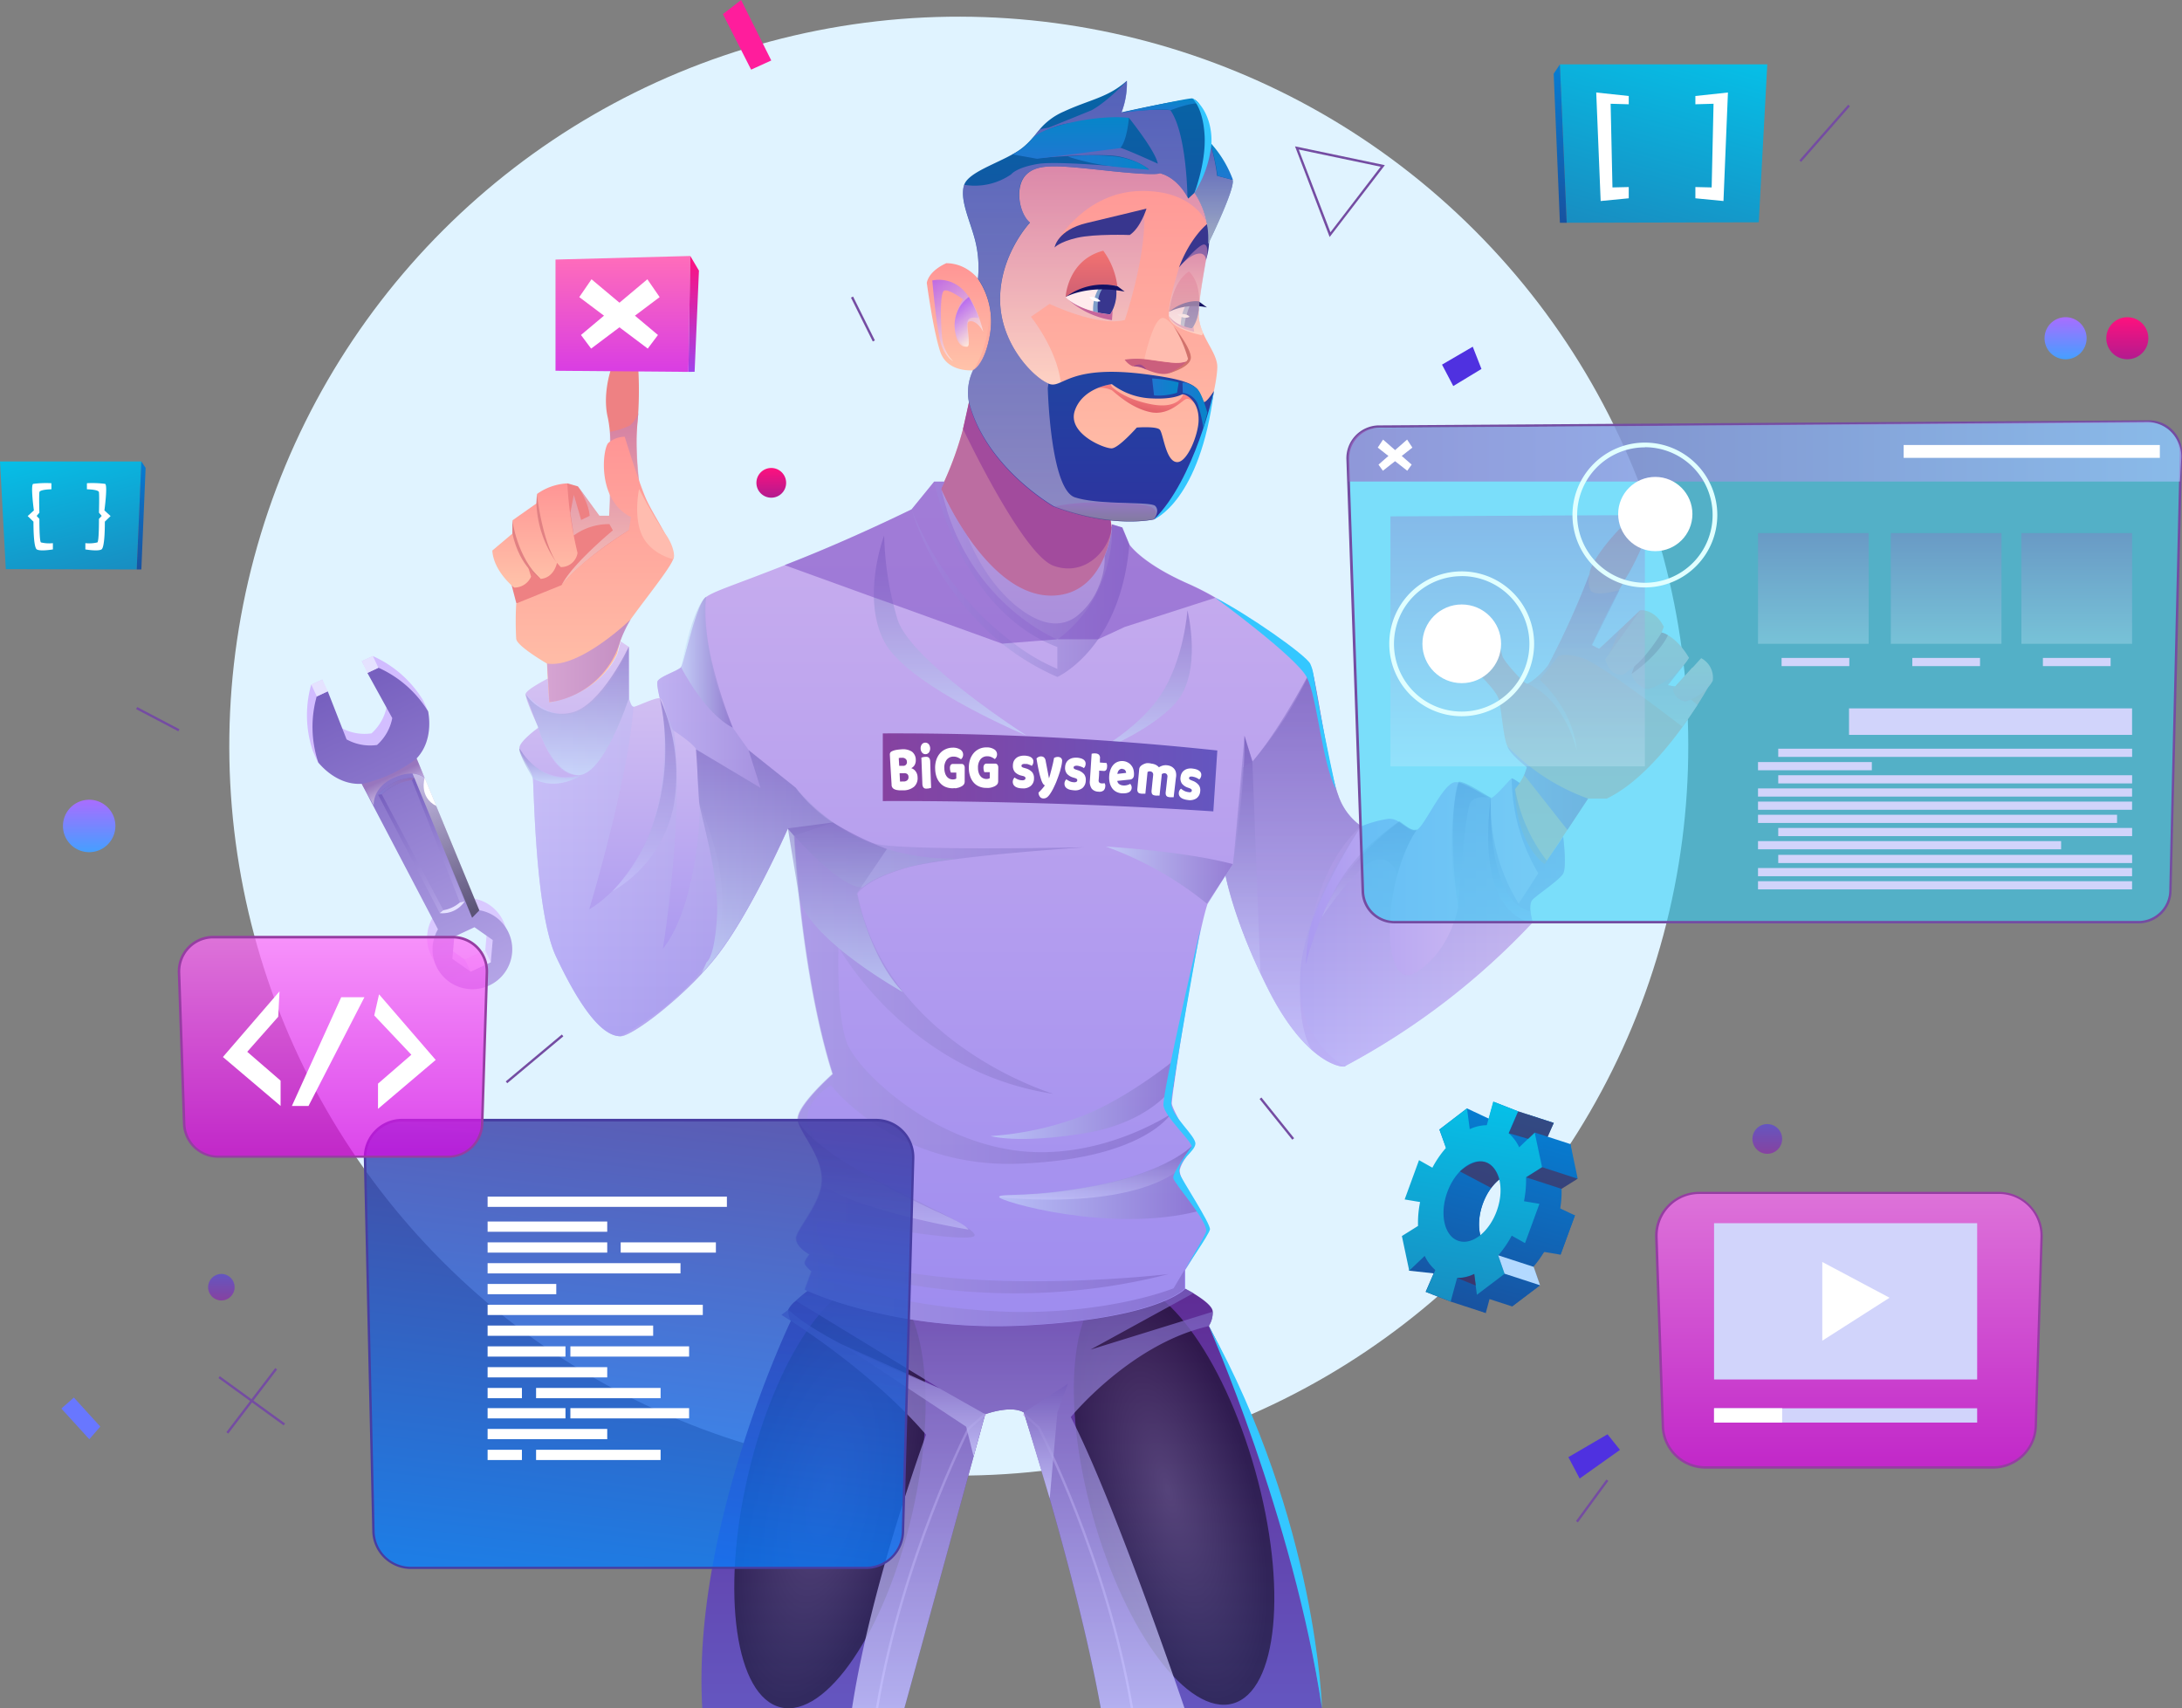 <svg id="Layer_1" data-name="Layer 1" xmlns="http://www.w3.org/2000/svg" xmlns:xlink="http://www.w3.org/1999/xlink" viewBox="0 0 463.69 363.04"><rect x="0" y="0" width="463.69" height="363.04" fill="#808080" stroke="none"/><defs><style>.cls-1{fill:none;}.cls-2{clip-path:url(#clip-path);}.cls-3{fill:#f1f1f4;}.cls-4{fill:#e0f3ff;}.cls-5{fill:url(#linear-gradient);}.cls-6{fill:url(#linear-gradient-2);}.cls-7{fill:#e5e2ff;}.cls-8{fill:url(#linear-gradient-3);}.cls-10,.cls-9{opacity:0.62;}.cls-10,.cls-103,.cls-11,.cls-111,.cls-113,.cls-117,.cls-14,.cls-15,.cls-18,.cls-19,.cls-20,.cls-23,.cls-25,.cls-31,.cls-34,.cls-36,.cls-39,.cls-40,.cls-41,.cls-42,.cls-43,.cls-44,.cls-45,.cls-46,.cls-47,.cls-48,.cls-49,.cls-50,.cls-51,.cls-52,.cls-53,.cls-54,.cls-55,.cls-57,.cls-58,.cls-59,.cls-60,.cls-61,.cls-62,.cls-66,.cls-77,.cls-80,.cls-81,.cls-82,.cls-86,.cls-87,.cls-9,.cls-92,.cls-94,.cls-95,.cls-96,.cls-97,.cls-98{isolation:isolate;}.cls-9{fill:url(#linear-gradient-4);}.cls-10{fill:url(#linear-gradient-5);}.cls-11,.cls-117,.cls-14,.cls-15,.cls-23,.cls-25,.cls-40,.cls-41,.cls-42,.cls-43,.cls-44,.cls-45,.cls-46,.cls-47,.cls-48,.cls-50,.cls-52,.cls-53,.cls-54,.cls-55,.cls-57,.cls-59,.cls-60,.cls-61,.cls-62,.cls-82{opacity:0.5;}.cls-11{fill:url(#linear-gradient-6);}.cls-12{fill:#fff;}.cls-13{fill:url(#linear-gradient-7);}.cls-14{fill:url(#radial-gradient);}.cls-15{fill:url(#radial-gradient-2);}.cls-16{fill:url(#linear-gradient-8);}.cls-17{fill:url(#linear-gradient-9);}.cls-18,.cls-19,.cls-20,.cls-49{opacity:0.76;}.cls-18{fill:url(#linear-gradient-10);}.cls-19{fill:url(#linear-gradient-11);}.cls-20{fill:url(#linear-gradient-12);}.cls-21{fill:#fe9083;}.cls-22{fill:url(#linear-gradient-13);}.cls-23{fill:url(#linear-gradient-14);}.cls-24{fill:url(#linear-gradient-15);}.cls-25{fill:url(#linear-gradient-16);}.cls-26{fill:url(#linear-gradient-17);}.cls-27{fill:url(#linear-gradient-18);}.cls-28{fill:#cb4d7a;}.cls-29{fill:#ee8183;}.cls-30{fill:url(#linear-gradient-19);}.cls-31,.cls-36,.cls-66,.cls-77,.cls-80,.cls-81,.cls-92,.cls-94{opacity:0.6;}.cls-31{fill:url(#linear-gradient-20);}.cls-32{fill:url(#linear-gradient-21);}.cls-33{fill:#e28183;}.cls-34,.cls-39{opacity:0.91;}.cls-34{fill:url(#linear-gradient-22);}.cls-35{fill:url(#linear-gradient-23);}.cls-36{fill:url(#linear-gradient-24);}.cls-37{fill:url(#linear-gradient-25);}.cls-38{fill:url(#linear-gradient-26);}.cls-39{fill:url(#linear-gradient-27);}.cls-40{fill:url(#linear-gradient-28);}.cls-41{fill:url(#linear-gradient-29);}.cls-42{fill:url(#linear-gradient-30);}.cls-43{fill:url(#linear-gradient-31);}.cls-44{fill:url(#linear-gradient-32);}.cls-45{fill:url(#linear-gradient-33);}.cls-46{fill:url(#linear-gradient-34);}.cls-47{fill:url(#linear-gradient-35);}.cls-48{fill:url(#linear-gradient-36);}.cls-49{fill:url(#linear-gradient-37);}.cls-50{fill:url(#linear-gradient-38);}.cls-51,.cls-58,.cls-95,.cls-96,.cls-97,.cls-98{opacity:0.3;}.cls-51{fill:url(#linear-gradient-39);}.cls-52{fill:url(#linear-gradient-40);}.cls-53{fill:url(#linear-gradient-41);}.cls-54{fill:url(#linear-gradient-42);}.cls-55{fill:url(#linear-gradient-43);}.cls-56{fill:url(#linear-gradient-44);}.cls-57{fill:url(#linear-gradient-45);}.cls-58{fill:url(#linear-gradient-46);}.cls-59{fill:url(#linear-gradient-47);}.cls-60{fill:url(#linear-gradient-48);}.cls-61{fill:url(#linear-gradient-49);}.cls-62{fill:#7a4ac0;}.cls-63{fill:url(#linear-gradient-50);}.cls-64{fill:url(#linear-gradient-51);}.cls-65{fill:url(#linear-gradient-52);}.cls-66{fill:url(#linear-gradient-53);}.cls-67{fill:#38368e;}.cls-68{fill:url(#linear-gradient-54);}.cls-69{fill:url(#linear-gradient-55);}.cls-70{fill:#ffebed;}.cls-71{fill:#7f9ec9;}.cls-72{fill:#131163;}.cls-73{fill:#c6659c;}.cls-74{fill:#cb5f7d;}.cls-75{fill:#9f4a8b;}.cls-76{fill:#ffbcaf;}.cls-77{fill:url(#linear-gradient-56);}.cls-78{fill:url(#linear-gradient-57);}.cls-79{fill:#d2726c;}.cls-80{fill:url(#linear-gradient-58);}.cls-81{fill:url(#linear-gradient-59);}.cls-82{fill:url(#linear-gradient-60);}.cls-83{fill:url(#linear-gradient-61);}.cls-84{fill:url(#linear-gradient-62);}.cls-85{fill:url(#linear-gradient-63);}.cls-86,.cls-87{opacity:0.8;}.cls-86{fill:url(#linear-gradient-64);}.cls-87{fill:url(#linear-gradient-65);}.cls-88{fill:#34c7ff;}.cls-89{fill:url(#linear-gradient-66);}.cls-90{fill:url(#linear-gradient-67);}.cls-91{fill:url(#linear-gradient-68);}.cls-92{fill:#36d1f7;}.cls-93{fill:#744ca2;}.cls-94{fill:url(#linear-gradient-69);}.cls-95{fill:url(#linear-gradient-70);}.cls-96{fill:url(#linear-gradient-71);}.cls-97{fill:url(#linear-gradient-72);}.cls-98{fill:url(#linear-gradient-73);}.cls-99{fill:#d1d4fb;}.cls-100{fill:#e0ffff;}.cls-101{fill:url(#linear-gradient-74);}.cls-102{fill:url(#linear-gradient-75);}.cls-103{opacity:0.81;fill:url(#linear-gradient-76);}.cls-104{fill:#473da2;}.cls-105{fill:url(#linear-gradient-77);}.cls-106{fill:url(#linear-gradient-78);}.cls-107{fill:url(#linear-gradient-79);}.cls-108{fill:url(#linear-gradient-80);}.cls-109{fill:url(#linear-gradient-81);}.cls-110{fill:url(#linear-gradient-82);}.cls-111,.cls-113{opacity:0.73;}.cls-111{fill:url(#linear-gradient-83);}.cls-112{fill:#953da2;}.cls-113{fill:url(#linear-gradient-84);}.cls-114,.cls-115,.cls-116,.cls-117,.cls-118,.cls-122,.cls-123,.cls-124,.cls-125{fill-rule:evenodd;}.cls-114{fill:url(#linear-gradient-85);}.cls-115{fill:url(#linear-gradient-86);}.cls-116{fill:url(#linear-gradient-87);}.cls-117{fill:#601734;}.cls-118{fill:#b3d9ff;}.cls-119{fill:#ff1d9c;}.cls-120{fill:#6877ff;}.cls-121{fill:#4f31e0;}.cls-122{fill:url(#linear-gradient-88);}.cls-123{fill:url(#linear-gradient-89);}.cls-124{fill:url(#linear-gradient-90);}.cls-125{fill:url(#linear-gradient-91);}</style><clipPath id="clip-path" transform="translate(-70.27 -35.57)"><rect class="cls-1" x="4.97" y="6.61" width="600" height="400"/></clipPath><linearGradient id="linear-gradient" x1="56.32" y1="158.84" x2="56.32" y2="230.03" gradientTransform="matrix(0.91, -0.42, -0.42, -0.91, 188.84, 411.96)" gradientUnits="userSpaceOnUse"><stop offset="0" stop-color="#dbccff"/><stop offset="1" stop-color="#d1bbff"/></linearGradient><linearGradient id="linear-gradient-2" x1="56.32" y1="156.06" x2="56.32" y2="227.25" gradientTransform="matrix(0.91, -0.42, -0.42, -0.91, 188.84, 411.96)" gradientUnits="userSpaceOnUse"><stop offset="0" stop-color="#b5a6e7"/><stop offset="1" stop-color="#7760bf"/></linearGradient><linearGradient id="linear-gradient-3" x1="56.39" y1="173.76" x2="56.39" y2="203.77" xlink:href="#linear-gradient-2"/><linearGradient id="linear-gradient-4" x1="51.36" y1="204.32" x2="59.88" y2="204.32" gradientTransform="matrix(0.91, -0.42, -0.42, -0.91, 188.84, 411.96)" gradientUnits="userSpaceOnUse"><stop offset="0" stop-color="#8b8be0"/><stop offset="1" stop-color="#a177b7"/></linearGradient><linearGradient id="linear-gradient-5" x1="56.37" y1="201.19" x2="56.37" y2="206.35" gradientTransform="matrix(0.91, -0.42, -0.42, -0.91, 188.84, 411.96)" gradientUnits="userSpaceOnUse"><stop offset="0" stop-color="#fff"/><stop offset="1" stop-color="#a177b7"/></linearGradient><linearGradient id="linear-gradient-6" x1="60.95" y1="170.7" x2="60.95" y2="203.78" gradientTransform="matrix(0.91, -0.42, -0.42, -0.91, 188.84, 411.96)" gradientUnits="userSpaceOnUse"><stop offset="0"/><stop offset="1" stop-color="#fff"/></linearGradient><linearGradient id="linear-gradient-7" x1="285.27" y1="15.28" x2="285.27" y2="104.48" gradientTransform="matrix(1, 0, 0, -1, 0, 413.89)" gradientUnits="userSpaceOnUse"><stop offset="0" stop-color="#6456c0"/><stop offset="1" stop-color="#5f2c95"/></linearGradient><radialGradient id="radial-gradient" cx="313.92" cy="146.64" r="27.03" gradientTransform="matrix(0, 0.66, 1.71, 0, -2.83, 145.38)" gradientUnits="userSpaceOnUse"><stop offset="0" stop-color="#4b474b"/><stop offset="1"/></radialGradient><radialGradient id="radial-gradient-2" cx="268.48" cy="163.09" r="27.03" gradientTransform="matrix(0.66, 0, 0, -1.71, 141.47, 630.69)" xlink:href="#radial-gradient"/><linearGradient id="linear-gradient-8" x1="256.4" y1="46.64" x2="279.79" y2="46.64" gradientTransform="matrix(1, 0, 0, -1, 0, 413.89)" gradientUnits="userSpaceOnUse"><stop offset="0" stop-color="#9e8cef"/><stop offset="1" stop-color="#caafee"/></linearGradient><linearGradient id="linear-gradient-9" x1="340.56" y1="46.64" x2="363.96" y2="46.64" gradientTransform="translate(651.63 413.89) rotate(180)" xlink:href="#linear-gradient-8"/><linearGradient id="linear-gradient-10" x1="282.15" y1="15.28" x2="282.15" y2="104.48" gradientTransform="matrix(1, 0, 0, -1, 0, 413.89)" gradientUnits="userSpaceOnUse"><stop offset="0" stop-color="#ccf"/><stop offset="1" stop-color="#755cbb"/></linearGradient><linearGradient id="linear-gradient-11" x1="292.52" y1="59.89" x2="292.52" y2="84.22" gradientTransform="matrix(1, 0, 0, -1, -70.27, 378.32)" xlink:href="#linear-gradient-10"/><linearGradient id="linear-gradient-12" x1="264.34" y1="68.83" x2="264.34" y2="92.67" gradientTransform="matrix(1, 0, 0, -1, -70.27, 378.32)" xlink:href="#linear-gradient-10"/><linearGradient id="linear-gradient-13" x1="288.57" y1="238.83" x2="288.57" y2="274.44" gradientTransform="matrix(1, 0, 0, -1, 0, 413.89)" gradientUnits="userSpaceOnUse"><stop offset="0" stop-color="#d5cdf8"/><stop offset="1" stop-color="#f3edfb"/></linearGradient><linearGradient id="linear-gradient-14" x1="270.18" y1="256.63" x2="306.82" y2="256.63" xlink:href="#linear-gradient-10"/><linearGradient id="linear-gradient-15" x1="278.02" y1="96.48" x2="278.02" y2="275.99" xlink:href="#linear-gradient-8"/><linearGradient id="linear-gradient-16" x1="203.56" y1="208.38" x2="247.26" y2="208.38" xlink:href="#linear-gradient-10"/><linearGradient id="linear-gradient-17" x1="202.21" y1="158.11" x2="202.21" y2="242.02" gradientTransform="matrix(1, 0, 0, -1, 0, 413.89)" gradientUnits="userSpaceOnUse"><stop offset="0" stop-color="#9e8cef"/><stop offset="1" stop-color="#dac7f3"/></linearGradient><linearGradient id="linear-gradient-18" x1="346.5" y1="182.28" x2="402.81" y2="182.28" gradientTransform="matrix(1, 0, 0, -1, 0, 413.89)" gradientUnits="userSpaceOnUse"><stop offset="0" stop-color="#a999f1"/><stop offset="1" stop-color="#dac7f3"/></linearGradient><linearGradient id="linear-gradient-19" x1="183.92" y1="253.45" x2="183.92" y2="275.59" gradientTransform="matrix(1, 0, 0, -1, 0, 413.89)" gradientUnits="userSpaceOnUse"><stop offset="0.02" stop-color="#ffc2a9"/><stop offset="1" stop-color="#ff9595"/></linearGradient><linearGradient id="linear-gradient-20" x1="197.88" y1="253.99" x2="197.88" y2="290.61" gradientTransform="matrix(1, 0, 0, -1, 0, 413.89)" gradientUnits="userSpaceOnUse"><stop offset="0" stop-color="#ffeadb"/><stop offset="0.99" stop-color="#c27cb6"/></linearGradient><linearGradient id="linear-gradient-21" x1="196.64" y1="229.07" x2="196.64" y2="285.5" xlink:href="#linear-gradient-19"/><linearGradient id="linear-gradient-22" x1="186.54" y1="237.88" x2="204.29" y2="237.88" gradientTransform="matrix(1, 0, 0, -1, 0, 413.89)" gradientUnits="userSpaceOnUse"><stop offset="0.02" stop-color="#d1a1d6"/><stop offset="0.99" stop-color="#bd89c4"/></linearGradient><linearGradient id="linear-gradient-23" x1="403.97" y1="194.68" x2="403.97" y2="270.13" xlink:href="#linear-gradient-19"/><linearGradient id="linear-gradient-24" x1="412.87" y1="218.87" x2="412.87" y2="256.38" xlink:href="#linear-gradient-20"/><linearGradient id="linear-gradient-25" x1="420.3" y1="231.82" x2="420.3" y2="248.63" gradientTransform="matrix(1, 0, 0, -1, 0, 413.89)" gradientUnits="userSpaceOnUse"><stop offset="0" stop-color="#ffb0b0"/><stop offset="0.98" stop-color="#ffc2a9"/></linearGradient><linearGradient id="linear-gradient-26" x1="430.03" y1="229.23" x2="430.03" y2="238.45" xlink:href="#linear-gradient-25"/><linearGradient id="linear-gradient-27" x1="390.6" y1="210.85" x2="407.75" y2="210.85" xlink:href="#linear-gradient-22"/><linearGradient id="linear-gradient-28" x1="366.76" y1="151.66" x2="366.76" y2="236.17" xlink:href="#linear-gradient-10"/><linearGradient id="linear-gradient-29" x1="180.66" y1="168.7" x2="321.97" y2="168.7" xlink:href="#linear-gradient-10"/><linearGradient id="linear-gradient-30" x1="305.28" y1="192.34" x2="332.28" y2="192.34" gradientTransform="matrix(1, 0, 0, -1, 0, 413.89)" gradientUnits="userSpaceOnUse"><stop offset="0" stop-color="#ccedff"/><stop offset="1" stop-color="#755cbb"/></linearGradient><linearGradient id="linear-gradient-31" x1="280.77" y1="144.92" x2="320.48" y2="144.92" xlink:href="#linear-gradient-30"/><linearGradient id="linear-gradient-32" x1="282.61" y1="127" x2="325.03" y2="127" xlink:href="#linear-gradient-30"/><linearGradient id="linear-gradient-33" x1="246.1" y1="171.44" x2="246.1" y2="219.05" xlink:href="#linear-gradient-30"/><linearGradient id="linear-gradient-34" x1="249.94" y1="167.45" x2="249.94" y2="203.53" xlink:href="#linear-gradient-30"/><linearGradient id="linear-gradient-35" x1="192.9" y1="213.55" x2="192.9" y2="240.83" xlink:href="#linear-gradient-30"/><linearGradient id="linear-gradient-36" x1="214.97" y1="237.56" x2="225.97" y2="237.56" xlink:href="#linear-gradient-30"/><linearGradient id="linear-gradient-37" x1="334.42" y1="171.42" x2="334.42" y2="221.96" xlink:href="#linear-gradient-10"/><linearGradient id="linear-gradient-38" x1="391.24" y1="182.28" x2="391.24" y2="208.7" xlink:href="#linear-gradient-10"/><linearGradient id="linear-gradient-39" x1="361.29" y1="183.47" x2="361.29" y2="203.66" xlink:href="#linear-gradient-10"/><linearGradient id="linear-gradient-40" x1="187.19" y1="211.81" x2="187.19" y2="219.31" xlink:href="#linear-gradient-30"/><linearGradient id="linear-gradient-41" x1="207.2" y1="188.93" x2="207.2" y2="229.93" xlink:href="#linear-gradient-10"/><linearGradient id="linear-gradient-42" x1="312.64" y1="217.8" x2="312.64" y2="248.63" xlink:href="#linear-gradient-30"/><linearGradient id="linear-gradient-43" x1="272.21" y1="221.96" x2="272.21" y2="264.52" xlink:href="#linear-gradient-30"/><linearGradient id="linear-gradient-44" x1="257.87" y1="214.18" x2="328.96" y2="214.18" gradientTransform="matrix(1, 0, 0, -1, 0, 413.89)" gradientUnits="userSpaceOnUse"><stop offset="0" stop-color="#8642a0"/><stop offset="1" stop-color="#6456c0"/></linearGradient><linearGradient id="linear-gradient-45" x1="263.97" y1="255.17" x2="310.26" y2="255.17" xlink:href="#linear-gradient-10"/><linearGradient id="linear-gradient-46" x1="382.92" y1="185.3" x2="382.92" y2="212.07" xlink:href="#linear-gradient-10"/><linearGradient id="linear-gradient-47" x1="345.11" y1="155.1" x2="345.11" y2="236.17" xlink:href="#linear-gradient-10"/><linearGradient id="linear-gradient-48" x1="257.93" y1="117.02" x2="257.93" y2="140.25" xlink:href="#linear-gradient-10"/><linearGradient id="linear-gradient-49" x1="303.07" y1="123.4" x2="303.07" y2="134.69" xlink:href="#linear-gradient-10"/><linearGradient id="linear-gradient-50" x1="302.57" y1="268.47" x2="302.57" y2="345.72" xlink:href="#linear-gradient-19"/><linearGradient id="linear-gradient-51" x1="273.8" y1="299.61" x2="273.8" y2="322.39" xlink:href="#linear-gradient-19"/><linearGradient id="linear-gradient-52" x1="313.3" y1="291.01" x2="314.25" y2="295.98" gradientTransform="matrix(1, 0, 0, -1, 0, 413.89)" gradientUnits="userSpaceOnUse"><stop offset="0" stop-color="#e1616a"/><stop offset="1" stop-color="#ff8883"/></linearGradient><linearGradient id="linear-gradient-53" x1="304.7" y1="294.82" x2="304.7" y2="344.55" xlink:href="#linear-gradient-20"/><linearGradient id="linear-gradient-54" x1="302.25" y1="315.19" x2="302.25" y2="325.04" gradientTransform="matrix(1, 0, 0, -1, 0, 413.89)" gradientUnits="userSpaceOnUse"><stop offset="0" stop-color="#cf6074"/><stop offset="1" stop-color="#f37270"/></linearGradient><linearGradient id="linear-gradient-55" x1="321.91" y1="312.06" x2="321.91" y2="320.63" gradientTransform="matrix(1, 0, 0, -1, 0, 413.89)" gradientUnits="userSpaceOnUse"><stop offset="0" stop-color="#cf6074"/><stop offset="1" stop-color="#ff817f"/></linearGradient><linearGradient id="linear-gradient-56" x1="322.74" y1="307.07" x2="322.74" y2="326.36" xlink:href="#linear-gradient-20"/><linearGradient id="linear-gradient-57" x1="303.59" y1="267.52" x2="303.59" y2="361.16" gradientTransform="matrix(1, 0, 0, -1, 0, 413.89)" gradientUnits="userSpaceOnUse"><stop offset="0" stop-color="#2e33a0"/><stop offset="1" stop-color="#0665a5"/></linearGradient><linearGradient id="linear-gradient-58" x1="328.19" y1="326.46" x2="328.19" y2="348.06" gradientTransform="matrix(1, 0, 0, -1, 0, 413.89)" gradientUnits="userSpaceOnUse"><stop offset="0" stop-color="#ffeadb"/><stop offset="0.99" stop-color="#8860c7"/></linearGradient><linearGradient id="linear-gradient-59" x1="298.76" y1="267.59" x2="298.76" y2="361.13" gradientTransform="matrix(1, 0, 0, -1, 0, 413.89)" gradientUnits="userSpaceOnUse"><stop offset="0" stop-color="#ccc2db"/><stop offset="0.99" stop-color="#8860c7"/></linearGradient><linearGradient id="linear-gradient-60" x1="305.04" y1="267.52" x2="305.04" y2="271.54" gradientTransform="matrix(1, 0, 0, -1, 0, 413.89)" gradientUnits="userSpaceOnUse"><stop offset="0" stop-color="#776d7e"/><stop offset="1" stop-color="#9d68c2"/></linearGradient><linearGradient id="linear-gradient-61" x1="316.84" y1="354.41" x2="316.84" y2="357.4" gradientTransform="matrix(1, 0, 0, -1, 0, 413.89)" gradientUnits="userSpaceOnUse"><stop offset="0" stop-color="#1f77d1"/><stop offset="1" stop-color="#0686c9"/></linearGradient><linearGradient id="linear-gradient-62" x1="297.81" y1="344.57" x2="297.81" y2="353.4" xlink:href="#linear-gradient-61"/><linearGradient id="linear-gradient-63" x1="329.83" y1="340.09" x2="329.83" y2="348.06" xlink:href="#linear-gradient-61"/><linearGradient id="linear-gradient-64" x1="277.1" y1="305.02" x2="266.9" y2="317.5" gradientTransform="matrix(1, 0, 0, -1, 0, 413.89)" gradientUnits="userSpaceOnUse"><stop offset="0" stop-color="#ffeadb"/><stop offset="0.99" stop-color="#b060f4"/></linearGradient><linearGradient id="linear-gradient-65" x1="278.16" y1="306.62" x2="273.14" y2="312.76" xlink:href="#linear-gradient-64"/><linearGradient id="linear-gradient-66" x1="297.21" y1="343.77" x2="314.48" y2="343.77" xlink:href="#linear-gradient-61"/><linearGradient id="linear-gradient-67" x1="321.57" y1="292.17" x2="326.8" y2="292.17" xlink:href="#linear-gradient-61"/><linearGradient id="linear-gradient-68" x1="315.1" y1="296.03" x2="320.75" y2="296.03" xlink:href="#linear-gradient-61"/><linearGradient id="linear-gradient-69" x1="356.77" y1="282.33" x2="533.82" y2="282.33" gradientTransform="matrix(1, 0, 0, -1, 0, 413.89)" gradientUnits="userSpaceOnUse"><stop offset="0" stop-color="#9d68c2"/><stop offset="1" stop-color="#aec2ff"/></linearGradient><linearGradient id="linear-gradient-70" x1="392.79" y1="215.46" x2="392.79" y2="268.86" gradientTransform="matrix(1, 0, 0, -1, -70.27, 378.32)" gradientUnits="userSpaceOnUse"><stop offset="0" stop-color="#ccedff"/><stop offset="1" stop-color="#9d68c2"/></linearGradient><linearGradient id="linear-gradient-71" x1="483.84" y1="241.5" x2="483.84" y2="265.02" xlink:href="#linear-gradient-70"/><linearGradient id="linear-gradient-72" x1="511.59" y1="241.5" x2="511.59" y2="265.02" xlink:href="#linear-gradient-70"/><linearGradient id="linear-gradient-73" x1="455.62" y1="241.5" x2="455.62" y2="265.02" xlink:href="#linear-gradient-70"/><linearGradient id="linear-gradient-74" x1="202.64" y1="299.29" x2="202.64" y2="323.92" gradientTransform="matrix(1, 0, 0, -1, -70.27, 378.32)" gradientUnits="userSpaceOnUse"><stop offset="0" stop-color="#d93de3"/><stop offset="1" stop-color="#ff6dba"/></linearGradient><linearGradient id="linear-gradient-75" x1="217.69" y1="299.29" x2="217.69" y2="323.92" gradientTransform="matrix(1, 0, 0, -1, -70.27, 378.32)" gradientUnits="userSpaceOnUse"><stop offset="0" stop-color="#a242ea"/><stop offset="1" stop-color="#fe117e"/></linearGradient><linearGradient id="linear-gradient-76" x1="198.37" y1="39.91" x2="211.68" y2="145.92" gradientTransform="matrix(1, 0, 0, -1, 0, 413.89)" gradientUnits="userSpaceOnUse"><stop offset="0" stop-color="#067eff"/><stop offset="1" stop-color="#3e37a0"/></linearGradient><linearGradient id="linear-gradient-77" x1="509.22" y1="301.97" x2="509.22" y2="310.91" gradientTransform="matrix(1, 0, 0, -1, 0, 413.89)" gradientUnits="userSpaceOnUse"><stop offset="0" stop-color="#459fff"/><stop offset="1" stop-color="#a96dff"/></linearGradient><linearGradient id="linear-gradient-78" x1="89.22" y1="197.24" x2="89.22" y2="208.36" xlink:href="#linear-gradient-77"/><linearGradient id="linear-gradient-79" x1="522.34" y1="301.97" x2="522.34" y2="310.91" gradientTransform="matrix(1, 0, 0, -1, -70.27, 378.32)" gradientUnits="userSpaceOnUse"><stop offset="0" stop-color="#b31a8f"/><stop offset="1" stop-color="#fe117e"/></linearGradient><linearGradient id="linear-gradient-80" x1="234.17" y1="272.55" x2="234.17" y2="278.87" xlink:href="#linear-gradient-79"/><linearGradient id="linear-gradient-81" x1="445.83" y1="133.12" x2="445.83" y2="139.44" gradientTransform="matrix(1, 0, 0, -1, -70.27, 378.32)" xlink:href="#linear-gradient-44"/><linearGradient id="linear-gradient-82" x1="117.31" y1="101.95" x2="117.31" y2="107.6" gradientTransform="matrix(1, 0, 0, -1, -70.27, 378.32)" xlink:href="#linear-gradient-44"/><linearGradient id="linear-gradient-83" x1="141.01" y1="132.51" x2="141.01" y2="179.13" gradientTransform="matrix(1, 0, 0, -1, 0, 413.89)" gradientUnits="userSpaceOnUse"><stop offset="0" stop-color="#d906e3"/><stop offset="1" stop-color="#ff6df9"/></linearGradient><linearGradient id="linear-gradient-84" x1="463.2" y1="66.46" x2="463.2" y2="124.83" xlink:href="#linear-gradient-83"/><linearGradient id="linear-gradient-85" x1="462.08" y1="148.74" x2="457.11" y2="191.43" gradientTransform="matrix(0.97, 0.26, 0.26, -0.97, -99.56, 339.85)" gradientUnits="userSpaceOnUse"><stop offset="0" stop-color="#1852a0"/><stop offset="1" stop-color="#067ed3"/></linearGradient><linearGradient id="linear-gradient-86" x1="457.21" y1="148.79" x2="457.21" y2="192.54" xlink:href="#linear-gradient-85"/><linearGradient id="linear-gradient-87" x1="438.05" y1="212.24" x2="434.83" y2="239.85" gradientTransform="matrix(0.94, 0.33, 0.52, -1.49, -145.04, 484.99)" gradientUnits="userSpaceOnUse"><stop offset="0" stop-color="#188dc1"/><stop offset="1" stop-color="#06bfe7"/></linearGradient><linearGradient id="linear-gradient-88" x1="417.32" y1="327.18" x2="428.65" y2="369.26" gradientTransform="matrix(1, 0, 0, -1, -70.27, 378.32)" xlink:href="#linear-gradient-87"/><linearGradient id="linear-gradient-89" x1="397.84" y1="332.03" x2="406.3" y2="363.42" gradientTransform="matrix(1, 0, 0, -1, -70.27, 378.32)" xlink:href="#linear-gradient-85"/><linearGradient id="linear-gradient-90" x1="120.96" y1="254.71" x2="128.69" y2="283.4" gradientTransform="translate(140.39 378.32) rotate(180)" xlink:href="#linear-gradient-87"/><linearGradient id="linear-gradient-91" x1="107.68" y1="258.02" x2="113.44" y2="279.42" gradientTransform="translate(140.39 378.32) rotate(180)" xlink:href="#linear-gradient-85"/></defs><title>vector</title><g id="illustration"><g class="cls-2"><path class="cls-3" d="M153.18,194.71q0-.37.36-.36l6.7.2a4.86,4.86,0,0,1,1.69.31,3,3,0,0,1,1.11.74,2.89,2.89,0,0,1,.59,1.14,4.87,4.87,0,0,1,.15,1.47l-.05,1.85a5.13,5.13,0,0,1-.24,1.46,2.94,2.94,0,0,1-.66,1.1,3.05,3.05,0,0,1-1.15.68,5.18,5.18,0,0,1-1.71.2l-3.61-.11-.75-2.12h-.09l-.07,2.09-2.53-.08Zm2.34,6.33,4.29.13a1.38,1.38,0,0,0,1-.29,1.62,1.62,0,0,0,.34-1.12l0-1.5a1.68,1.68,0,0,0-.27-1.15,1.51,1.51,0,0,0-1-.33l-4.1-.12a.17.17,0,0,0-.14,0,.24.24,0,0,0,0,.12Z" transform="translate(-70.27 -35.57)"/><path class="cls-3" d="M167.42,198.54h-.09l-.08,2.68a.16.16,0,0,0,.12.18h0l7.56.21-.07,2.32-9.93-.32a.33.33,0,0,1-.35-.31v-.07l.25-8.21a.33.33,0,0,1,.3-.36h.07l9.61.3c.24,0,.36.13.35.38l-.07,2.32-2.37.8h-.1v-1.2c0-.09,0-.13-.12-.13l-5.07-.16a.17.17,0,0,0-.14,0,.24.24,0,0,0,0,.12v1.12l4.17.12v1.82l-3.5-.1Z" transform="translate(-70.27 -35.57)"/><path class="cls-3" d="M184.18,198.38h-.1v-1c0-.1,0-.15-.14-.15l-4.72-.14a.43.43,0,0,0-.36.1.51.51,0,0,0-.11.31v.22a.45.45,0,0,0,.07.34.66.66,0,0,0,.33.12l5.53.94a3.8,3.8,0,0,1,.89.26,1.77,1.77,0,0,1,.59.42,1.38,1.38,0,0,1,.31.63,3.25,3.25,0,0,1,.08.88V202a3.08,3.08,0,0,1-.16,1,1.75,1.75,0,0,1-.46.7,2,2,0,0,1-.83.41,4.7,4.7,0,0,1-1.24.11l-8-.24.07-2.32,7.13.21c.22,0,.36,0,.43-.1a.66.66,0,0,0,.12-.41v-.24a.44.44,0,0,0-.07-.33.48.48,0,0,0-.3-.13l-5.34-.84a4.18,4.18,0,0,1-.92-.25,1.64,1.64,0,0,1-.62-.41,1.42,1.42,0,0,1-.34-.61,2.7,2.7,0,0,1-.08-.85v-.63a2.07,2.07,0,0,1,.57-1.49,2.34,2.34,0,0,1,1.73-.48l8,.24a.35.35,0,0,1,.37.32.14.14,0,0,1,0,.09l-.06,1.84Z" transform="translate(-70.27 -35.57)"/><path class="cls-3" d="M187.54,204.33l.27-8.94,2.53.08-.27,8.94Z" transform="translate(-70.27 -35.57)"/><path class="cls-3" d="M199.46,200.86a2.94,2.94,0,0,0,0-.42V200l2.5.07-.13,4.39c0,.23-.11.34-.32.34l-6.73-.21a5.1,5.1,0,0,1-1.69-.3,2.71,2.71,0,0,1-1.7-1.89,5.21,5.21,0,0,1-.15-1.47l.06-1.84a4.57,4.57,0,0,1,.24-1.47,2.61,2.61,0,0,1,.66-1.09,2.75,2.75,0,0,1,1.15-.68,4.9,4.9,0,0,1,1.7-.2l6.7.2c.24,0,.35.13.34.38l-.05,1.93-2.38.79h-.1v-.86c0-.08,0-.12-.11-.12l-4.27-.13a2.15,2.15,0,0,0-.62,0,.85.85,0,0,0-.42.22,1,1,0,0,0-.25.43,2.59,2.59,0,0,0-.09.68l-.05,1.58a1.59,1.59,0,0,0,.27,1.14,1.41,1.41,0,0,0,1,.35l4.24.12c.09,0,.14,0,.14-.14Z" transform="translate(-70.27 -35.57)"/><path class="cls-3" d="M207.28,196a.58.58,0,0,1,.61.37l3.19,6.53a.28.28,0,0,0,.23.16h.14a.17.17,0,0,0,.2-.14v-.05l.2-6.73,2.3.07-.26,8.59a.3.3,0,0,1-.35.34L209.9,205a.73.73,0,0,1-.38-.08.68.68,0,0,1-.24-.29L206,198.12a.26.26,0,0,0-.23-.16h-.13a.18.18,0,0,0-.2.19l-.2,6.72-2.3-.07.26-8.58a.31.31,0,0,1,.35-.35Z" transform="translate(-70.27 -35.57)"/><circle class="cls-4" cx="274.02" cy="194.14" r="155.02" transform="translate(-127.29 215.05) rotate(-45)"/><path class="cls-5" d="M160.07,184.22A23.84,23.84,0,0,0,149.51,175l-2.35,1.09,5.3,9.61a10.35,10.35,0,0,1-3.24,5.72h0a10.32,10.32,0,0,1-6.47-1.18l-4-10.23-2.36,1.1a23.86,23.86,0,0,0,.34,14s1,2.31,1.17,2.52c.94,1.08,3.36,2.34,8.06,2l16.23,31a8.49,8.49,0,1,0,8.76-4.09l-13.3-32.25c3.16-3.34,3.83-6,3.59-7.49C160.89,185.91,160.5,185.05,160.07,184.22Zm13.32,53.31-4.29,2-3.88-2.71.41-4.72,4.29-2,3.88,2.71Z" transform="translate(-70.27 -35.57)"/><path class="cls-6" d="M161.24,186.74a23.79,23.79,0,0,0-10.55-9.27l-2.35,1.1,5.29,9.6a10.23,10.23,0,0,1-3.24,5.72h0a10.33,10.33,0,0,1-6.47-1.19l-4-10.22-2.35,1.1a23.87,23.87,0,0,0,.33,14s3.67,4.91,9.23,4.56l16.21,30.92A8.47,8.47,0,1,0,174.92,230a8.6,8.6,0,0,0-2.82-1l-13.31-32.24C162.66,192.7,161.24,186.74,161.24,186.74Zm13.33,53.31-4.29,2-3.88-2.71.41-4.72,4.29-2,3.88,2.72Z" transform="translate(-70.27 -35.57)"/><rect class="cls-7" x="136.89" y="180.38" width="2.59" height="2.78" transform="translate(-134.22 40) rotate(-25.04)"/><rect class="cls-7" x="147.62" y="175.39" width="2.59" height="2.78" transform="translate(-131.09 44.07) rotate(-25.04)"/><rect class="cls-7" x="169.47" y="238.41" width="4.74" height="2.78" transform="translate(-155.62 59.7) rotate(-25.04)"/><path class="cls-8" d="M150.63,204.47l13.09,25.14a6.35,6.35,0,0,0,5.28-2.47l-10.65-26.29A10.09,10.09,0,0,0,150.63,204.47ZM168,227.36a7.59,7.59,0,0,1-1.69,1.11,6.31,6.31,0,0,1-1.81.54l-13.1-24.64a13.72,13.72,0,0,1,3.15-2.07,11.09,11.09,0,0,1,3.24-1Z" transform="translate(-70.27 -35.57)"/><path class="cls-7" d="M168,227.36l1-.21a5.64,5.64,0,0,1-5.28,2.47l.77-.61A7.18,7.18,0,0,0,168,227.36Z" transform="translate(-70.27 -35.57)"/><path class="cls-9" d="M150.63,204.47l.76-.1a12.2,12.2,0,0,1,6.39-3l.57-.49a9.86,9.86,0,0,0-7.72,3.61Z" transform="translate(-70.27 -35.57)"/><path class="cls-10" d="M147.16,202.17a28.94,28.94,0,0,0,11.66-5.42l1.7,4.12s-1.93-1.91-6.16-.18c-5,2-4.68,6-4.68,6Z" transform="translate(-70.27 -35.57)"/><path class="cls-11" d="M160.52,200.87a5,5,0,0,0-2.58-.89l12.66,30.63,1.53-1.58Z" transform="translate(-70.27 -35.57)"/><path class="cls-12" d="M160.52,200.87s-1.32,4.09,2.49,6Z" transform="translate(-70.27 -35.57)"/><path class="cls-13" d="M351.2,398.61h-47c-4.92-27.32-16.36-62.87-16.36-62.87-2.78-1.65-8.21.38-8.21.38l-17.18,62.49H219.51c-2.28-38.56,18.82-82.33,18.82-82.33h0a4.73,4.73,0,0,1-.56-2.39,5.72,5.72,0,0,1,1.6-1.86c1.16-1.06,2.54-2.12,2.54-2.12l80.11-.5s.81.41,1.84,1h0c1.75,1.06,4.12,2.7,4.12,3.9a5.46,5.46,0,0,1-.81,3v.05C344.31,349.76,351.2,398.61,351.2,398.61Z" transform="translate(-70.27 -35.57)"/><ellipse class="cls-14" cx="246.65" cy="353.3" rx="46.31" ry="17.92" transform="translate(-223.33 478.65) rotate(-77.01)"/><ellipse class="cls-15" cx="319.77" cy="353" rx="17.92" ry="46.31" transform="translate(-153.64 63.78) rotate(-15.65)"/><path class="cls-16" d="M256.89,398.61l-.49-.08c5.46-32.2,19.34-59.21,19.47-59.48l.06-.07,3.54-3.09.32.38-3.49,3.06C275.67,340.61,262.24,367.12,256.89,398.61Z" transform="translate(-70.27 -35.57)"/><path class="cls-17" d="M310.58,398.61c-5.36-31.55-19.16-58.34-19.78-59.54l-3.13-2.8.34-.38,3.21,2.91c.15.27,14.39,27.53,19.85,59.73Z" transform="translate(-70.27 -35.57)"/><path class="cls-18" d="M328,314.33a5.46,5.46,0,0,1-.81,3v.05c-16.68,3.77-29.37,19.34-29.37,19.34,9.06,17.4,24.18,61.89,24.18,61.89H304.2c-4.92-27.32-16.36-62.87-16.36-62.87-2.78-1.65-8.21.38-8.21.38l-17.18,62.49H251.33c4-26.18,15.73-58.14,15.73-58.14-11.55-13.45-28.73-24.19-28.73-24.19h0l-2-1.28,1.48-1.11c7.43,7.13,31.39,16.44,32.13,16.73L239.41,312c1.16-1.06,2.54-2.12,2.54-2.12l80.11-.5s.81.41,1.84,1l-21.88,12Z" transform="translate(-70.27 -35.57)"/><polygon class="cls-19" points="217.57 300.17 226.92 294.1 224.7 300.17 223.07 318.43 217.57 300.17"/><polygon class="cls-20" points="209.36 300.55 199.62 295.04 178.77 285.65 205.32 303.2 206.9 309.49 209.36 300.55"/><path class="cls-21" d="M306.43,148.26c.06.43.11.66.11.66q-.69,2.87-1.66,5.66a45.78,45.78,0,0,1-6.23,12.12,23.55,23.55,0,0,1-2.72,3.18c-14.59-4.58-21.78-18.85-24.54-26a.21.21,0,0,1,0-.11c-.53-1.34-.88-2.42-1.1-3.12h0c-.17-.56-.25-.87-.25-.87l.18-.37v0c.24-.5.48-1,.7-1.5a71.45,71.45,0,0,0,4-11.17c.71-2.62,1.09-4.64,1.27-5.71.09-.55.13-.85.13-.85l6.8,3.59,23.43,12.4a38.09,38.09,0,0,0-.5,5.94c0,1.25,0,2.37.09,3.32.07,1.16.19,2.08.28,2.68h0A.67.67,0,0,0,306.43,148.26Z" transform="translate(-70.27 -35.57)"/><path class="cls-22" d="M300,171.45a20,20,0,0,1-4.84,3.54l-.12.07-.14-.08h0c-.51-.31-2.25-1.38-4.59-3.14-6.12-4.61-16.34-13.93-19.26-26.49h0a30.83,30.83,0,0,1-.7-4.59h0c0-.41-.06-.82-.07-1.24a64.3,64.3,0,0,0,5.55,9.92c4.14,6.06,10.35,12.67,17.77,12.71,6.42,0,9.71-4.35,11.38-8.4a22.92,22.92,0,0,0,1.35-4.6h0c.07-.36.12-.68.17-1h0a.88.88,0,0,1,0-.37c.06-.45.08-.71.08-.71S309,162.38,300,171.45Z" transform="translate(-70.27 -35.57)"/><path class="cls-23" d="M300,171.45a20,20,0,0,1-4.84,3.54h-.27c-.51-.31-2.25-1.38-4.59-3.14-6.12-4.61-16.34-13.93-19.26-26.49h0a30.83,30.83,0,0,1-.7-4.59h0c0-.41-.06-.82-.07-1.24a64.3,64.3,0,0,0,5.55,9.92s4,11.1,12.78,16.6c4.38,2.75,7.7,2.35,10.14.73a15,15,0,0,0,5-6.54,15.35,15.35,0,0,0,1.28-5.58v-.9a22.92,22.92,0,0,0,1.35-4.6h0c.07-.36.12-.68.17-.95h0a.88.88,0,0,1,.05-.37c.06-.45.08-.71.08-.71S309,162.38,300,171.45Z" transform="translate(-70.27 -35.57)"/><path class="cls-24" d="M356.09,262.14l-.16.08c-.82.1-3.37-.46-6.71-3.35h0c-2.8-2.45-6.16-6.54-9.51-13.24-6.7-13.39-8.62-22.33-8.93-23.89v-.24l-3.91,6.2c-2.65,8-7.67,40.95-7.58,42.37s4.45,8.34,4.36,9.19h0c-.12.86-2.08,2.75-2.64,4.81-.38,1.37,2.28,5.69,4.15,8.92h0a13.28,13.28,0,0,1,1.72,3.58c0,1.51-4.74,8.9-4.74,8.9v4l-.07.07-.22.2-.18.15c-1.8,1.42-9.43,6.07-33.27,7.35-28.25,1.51-47.07-7.58-47.07-7.58l1.42-3.89s-1.32-1.13-1.42-1.7,1-1.9,1-1.9-2.84-1.51-2.84-3.41S245.18,291,245,286s-4.55-9.47-5.12-12.31,7.39-9.85,7.39-9.85c-6.82-21.6-8.15-50.59-8.15-50.59l-1.41-1.61s-8.15,18.57-15.54,27.66c-.88,1.08-1.81,2.15-2.77,3.18A82,82,0,0,1,213,248.6c-5.12,4.46-9.77,7.39-10.95,7.16-1.9-.38-9.48-15.35-9.13-30.7.16-7.3,4.56-15.47,9.13-22,.49-.7,1-1.39,1.48-2.06a104.21,104.21,0,0,1,7.84-9.45c.58-.62.91-1,.91-1s-1-3.35-1.75-6.26a1.6,1.6,0,0,0-.05-.21V184c-.42-1.79-.68-3.34-.44-3.72.63-1,4.3-2.15,4.93-2.9s3.28-13.52,5.3-14.91,5.35-2.3,16.72-6.77l1.73-.68c12.75-5,25.26-11.18,25.26-11.18l4.8-5.9H271l-.7,1.5v0c.34,1.52.73,3,1.17,4.37a.21.21,0,0,0,0,.11C278,164.75,295,171.46,295,171.46c11.8-8.71,11.57-22.54,11.57-22.54V147l2.21.66,1.51,3.6s2.56,4,12.7,8.44a58.4,58.4,0,0,1,5.57,2.85c9.28,5.27,19.6,13.42,20.39,15.15a6.59,6.59,0,0,1,.27.86h0c1.09,4.28,3.33,20.31,5.41,26a13.07,13.07,0,0,0,4.86,6.56h0a7.93,7.93,0,0,0,1.94,1q.24,1.32.45,2.61C366.22,242.23,358,260.84,356.09,262.14Z" transform="translate(-70.27 -35.57)"/><path class="cls-25" d="M247.26,210.38,239,213.15l-1.32-1.54s-8.15,18.57-15.54,27.66c-.88,1.08-1.81,2.15-2.77,3.18A82,82,0,0,1,213,248.6l-6.28-27.07L203.56,201a104.21,104.21,0,0,1,7.84-9.45c.58-.62.91-.95.91-.95s-1-3.35-1.75-6.26a1.6,1.6,0,0,0-.05-.21v-.17c-.42-1.79-.68-3.34-.44-3.72.63-1,4.3-2.15,4.93-2.9s3.28-13.52,5.3-14.91c0,0-1.32,12.25,5.69,27.79l3.41,4.8,10,8S243.13,208.07,247.26,210.38Z" transform="translate(-70.27 -35.57)"/><path class="cls-26" d="M223.42,232.54c-1.77,13.13-21.34,23.24-21.34,23.24-4.36,0-9.23-7.58-13.65-16.93s-4.69-36.21-4.92-37.87-2.7-5-2.85-6.4,4-4.36,4-4.36v-.14c-.43-.92-2.85-6.11-2.68-7.06s4.82-3.31,4.82-3.31l.29,5.11s10.78-2,14.43-10.39l.64-2.56,1.8,1.2v11s.37,1.71.94,1.71,4.77-2.1,5.65-1.81,1.76,6.17,2.94,6.92,4.3,2.94,4.77,4a18.61,18.61,0,0,1,.25,4.15,42.41,42.41,0,0,0,.41,6.94C219.51,208.88,225.19,219.4,223.42,232.54Z" transform="translate(-70.27 -35.57)"/><path class="cls-27" d="M402.41,221.29c-.88,1.39-5.3,4.3-6.44,5.44s0,4.87,0,4.87a153.39,153.39,0,0,1-39.88,30.54l-.16.08c-11.66-7.84-10.66-20.75-6.79-31.63a82.38,82.38,0,0,1,10.32-19.38h0a24.91,24.91,0,0,1,5.92-1.64,3.6,3.6,0,0,1,2.19.68c1.42.88,2.62,2.27,3.78,1.69,1.71-.86,5.53-9.89,8.12-10.14,1.81-.17,4.32,1.67,6,2.72.73.46,1.3.77,1.58.69,1-.25,4.17-4.11,4.43-4.21s1.72,1,1.72,1l-1,1.28A35,35,0,0,0,399,218.45l3.47-5.08S403.3,219.9,402.41,221.29Z" transform="translate(-70.27 -35.57)"/><path class="cls-28" d="M306.48,147.87a1,1,0,0,1-.05.39,7.16,7.16,0,0,1-.19.8h0c-1.19,4.41-6,8.92-12.07,6.75-6.63-2.37-19.25-29.1-19.25-29.1l1.27-5.71,30,24.4.33,2.31Z" transform="translate(-70.27 -35.57)"/><path class="cls-29" d="M206.75,143s-1.83-10.11-1-17.56a81.44,81.44,0,0,0-.21-15.92,4.07,4.07,0,0,0-3.14,0c-1.33.76-4.42,8.47-3,14.66s.32,21,.32,21h-2.09l-4.55-6.25-2.21-.64s-12.72,12-12.53,19.14l1.66,6.35,15.67-.54,10.19-11.61Z" transform="translate(-70.27 -35.57)"/><path class="cls-30" d="M190.83,138.3A81,81,0,0,0,193,153.08a3.54,3.54,0,0,1-3.57,3l-.8-.9s-.57,3.17-3.46,3.41l-2.75-2.75.71,2.27a3.89,3.89,0,0,1-3.6,2.33s-4.36-3.41-4.64-7.87l4.31-3.64v-2.8l5.11-3.6.1-2A12.08,12.08,0,0,1,190.83,138.3Z" transform="translate(-70.27 -35.57)"/><path class="cls-31" d="M206,123.28a7.15,7.15,0,0,1-1.86,2.71,16.11,16.11,0,0,1-4.24,1.34l-.14,17.86h-2.09l-4.55-6.25s2.31,3.56,2.45,6.25l-1.8.88-1.56-5.35-.74,3.85.73,4.8a12.66,12.66,0,0,1,7.58-2.42l.73,1.33s-8.82,7.31-10.86,11.62c0,0,4.36-5.54,14.31-11.65l.94-2.93,1.26-7S204.89,128.2,206,123.28Z" transform="translate(-70.27 -35.57)"/><path class="cls-32" d="M213.32,154.41c-.82,2.46-9.41,12.69-10.36,14.91a29.15,29.15,0,0,0-1.52,5.11c-4.22,9.18-14.47,10.39-14.47,10.39l-.47-8.24s-5.49-3.16-6.42-4.89h0l-.11-.29a68.45,68.45,0,0,1,0-7.58l9.61-3.89c4.17-5.4,14.31-11.65,14.31-11.65l.47-2.83c-7.28-3.58-6.06-14.41-4.83-15.74a5.41,5.41,0,0,1,3.5-1.32s2.66,8.71,4.36,12.79S214.14,152,213.32,154.41Z" transform="translate(-70.27 -35.57)"/><path class="cls-33" d="M184.36,140.48s1.07,10,4.22,14.69a23.21,23.21,0,0,1-4.32-12.65Z" transform="translate(-70.27 -35.57)"/><path class="cls-33" d="M179.15,146.12s1,8,6,12.46c0,0-4.37-2.18-6-9.66Z" transform="translate(-70.27 -35.57)"/><path class="cls-34" d="M204.29,167.2s-10.83,10.52-17.75,9.38l.47,8.24a18.28,18.28,0,0,0,15.07-13A31.58,31.58,0,0,1,204.29,167.2Z" transform="translate(-70.27 -35.57)"/><path class="cls-35" d="M433.33,181.5s-9.95,18.19-21.6,23.78h-4l-9.19,13.93s-5.94-3.73-6.38-16a11.12,11.12,0,0,0,2.61-4.6s-3.28-2.58-4.17-4.47-1.2-7.58-1.83-9.92-6-7.2-7.2-7.83-6.63-.95-6.63-.95-.76-2,0-2.9,9.22-4.24,13.83-1.08a20.94,20.94,0,0,0,.82,3.67c.51,1.26,4.55,5.74,5.18,5.74s3.35-2.27,4.55-4a179.29,179.29,0,0,0,8.74-19.32.29.29,0,0,1,0-.13,1.17,1.17,0,0,1,.06-.2V157c1.14-3.85,7.77-11.24,11.31-13.26a2.09,2.09,0,0,1,2.33,1.51s-2.84,8.09-5.81,12.89c-.5.81-1,1.76-1.6,2.78h0c-2.53,4.65-5.38,10.74-5.79,11.63l-.05.11,1.58.81,4.27-4,4.38-4.15,10.05,10.61-1,1.26-3.14,4,1.59.29,3.7-4.09Z" transform="translate(-70.27 -35.57)"/><path class="cls-36" d="M431,185.37,427.79,190s-17.42-13.43-21.21-14.6-5.18-.38-5.18-.38l-3.91,5s7.2,6.38,7.83,15c0,0-2.4-10.86-10.55-14.15.63,0,3.35-2.27,4.55-4a179.29,179.29,0,0,0,8.74-19.32,5,5,0,0,0,.16,3.41c.86,1.59,5.92.09,6.22,0h0l-5.8,11.63-.05.11,1.58.81,4.27-4.05-2.14,5,15.58,2.75-3.14,4,1.59.29Z" transform="translate(-70.27 -35.57)"/><path class="cls-37" d="M418.83,165.27s3-.44,5,3.48l-.44,1.26s3,.58,5.81,5.37a16.17,16.17,0,0,1-8.78,6.69s-2.9-.82-3.41-3.28l.57-1.58-2.27,1.71s-2.72.82-3.92-3.23Z" transform="translate(-70.27 -35.57)"/><path class="cls-38" d="M434.24,180.24a4.68,4.68,0,0,0-2.46-4.8l-6,6.63a3.08,3.08,0,0,0,2.78,2.59S432.66,183.27,434.24,180.24Z" transform="translate(-70.27 -35.57)"/><path class="cls-39" d="M390.6,194.14a44.41,44.41,0,0,0,17.15,11.14l-4.4,6.66-9.17-11.65.59-1.68S391.1,195.85,390.6,194.14Z" transform="translate(-70.27 -35.57)"/><path class="cls-33" d="M423.38,170s-2.9,4.8-5.81,7.2l-.57,1.58s5.64-3.81,7.72-8.2A3.64,3.64,0,0,0,423.38,170Z" transform="translate(-70.27 -35.57)"/><path class="cls-40" d="M402.41,221.29c-.88,1.39-5.3,4.3-6.44,5.44s0,4.87,0,4.87a153.39,153.39,0,0,1-39.88,30.54l-.16.08c-1.52.19-8.91-1.89-16.3-16.67-6.7-13.39-8.62-22.33-8.93-23.89v-.24l1.63-2.21,2.42-27.28,1.7,5.49c6.44-7.77,12.51-19.7,12.51-19.7l.27.86h0c1.09,4.28,3.33,20.31,5.41,26a13.07,13.07,0,0,0,4.86,6.56h0c-5.93,5.41-8.87,13.19-10.32,19.38a53.55,53.55,0,0,0-1.42,10,67.31,67.31,0,0,1,6.82-17,36.27,36.27,0,0,1,7.33-8.85,60.06,60.06,0,0,1,5.72-4.58c1.42.88,2.62,2.27,3.78,1.69-7.8,11.71-7.61,34.89-.28,30.47s9-13.8,9-13.8c-1.73-11.43-1.22-24.32.17-26.77,1.69,0,6.52,3.45,6.8,3.37A39.57,39.57,0,0,0,393,227.61l4.17-6.45A40.08,40.08,0,0,1,391.52,201c.25-.11,1.72,1,1.72,1l-1,1.28a35,35,0,0,0,6.73,15.2l3.47-5.08S403.3,219.9,402.41,221.29Z" transform="translate(-70.27 -35.57)"/><path class="cls-41" d="M322,305.42v4l-.07.07-.22.2-.18.15c-1.8,1.42-9.43,6.07-33.27,7.35-28.25,1.51-47.07-7.58-47.07-7.58l1.42-3.89s-1.32-1.13-1.42-1.7,1-1.9,1-1.9-2.84-1.51-2.84-3.41c0-1.71,4.64-6.66,5.39-11.31a6.67,6.67,0,0,0,.11-1.48c-.19-5-4.51-9.43-5.11-12.27h0c-.57-2.84,7.39-9.85,7.39-9.85-6.82-21.6-8.15-50.59-8.15-50.59l-1.25-1.6s-8.15,18.57-15.54,27.66S204,256.16,202.08,255.78c-4.36,0-9.23-7.58-13.65-16.93s-4.69-36.21-4.92-37.87-2.7-5-2.85-6.4c4.74,8.15,12.29,5.75,12.29,5.75-5.47.12-8.31-10.11-8.31-10.11v-.14L182,183c.3.34,6.55,7.33,12.59,3,6.19-4.42,9.38-13,9.38-13v11s.37,1.71.94,1.71A134.63,134.63,0,0,1,202.14,203c-2.81,13.13-6.66,25.81-6.66,25.81s10.44-5.68,14.11-20.08a61.07,61.07,0,0,0,1.87-17.24,43.77,43.77,0,0,0-.84-7.21,1.6,1.6,0,0,0-.05-.21V184h0l1,2.14,1.92,4.76c2.23,18.48-2.37,46.33-2.37,46.33,6.7-8.34,8.09-26.78,7.8-31.26-.13-2.14-.3-4.78-.41-6.94-.15-2.36-.25-4.15-.25-4.15L232,203.06l-2.53-8,10,8s9,10.8,18.19,12.06,43.07.51,43.07.51-29.43,1.89-38,4.42-10.23,5.43-10.23,5.43c6.21,31.59,40.58,42.24,41.65,42.56-31.18-4.68-45.69-31.19-45.69-31.19s-.51,14.91,1.89,20.59,16.55,19.58,34.74,22.48a40.41,40.41,0,0,0,4.53.46c15.34.72,28-7.12,29.34-8l.11-.07h0c-.49.75-6.78,9.59-32.18,10.56-1.54.06-3,.05-4.5,0h0c-23.54-1-35.53-16.67-35.53-16.67s-8.71,4.68-3.15,11.62l.18.22c1.64,1.89,5.25,4.2,9.52,6.58l.35.2c5.16,2.85,11.21,5.79,15.89,8.22h.07a58.38,58.38,0,0,1,6.52,3.73h0c1.32,1,1.59,1.58.3,1.73-6.57.76-31.45-4.67-32.46-3.16s1.23,5.43,1.23,5.43c22.84,11.32,71.71,5.74,73.25,5.57-41.06,10.57-74.56-2.73-74.56-2.73l1.11,3.92a146.26,146.26,0,0,0,39.69,6.82c21.48.5,34.87-5,34.87-5Z" transform="translate(-70.27 -35.57)"/><path class="cls-42" d="M305.28,215.48s16.26.89,27,3.73l-5.53,8.4A73.77,73.77,0,0,0,305.28,215.48Z" transform="translate(-70.27 -35.57)"/><path class="cls-43" d="M320.48,260.32s-10.15,8.47-20.13,12.38a67.53,67.53,0,0,1-19.58,4.3s5.74,1.7,19.85-.57,19-9.92,19-9.92Z" transform="translate(-70.27 -35.57)"/><path class="cls-44" d="M325,292.93h0c-18.78,4.85-42.62-2.11-42.42-3s6.53.38,21.21-2.56c14.23-2.85,19.39-7.91,19.7-8.22-.12.86-2.08,2.75-2.64,4.81C320.5,285.38,323.16,289.7,325,292.93Z" transform="translate(-70.27 -35.57)"/><path class="cls-45" d="M274,218c-16,1.63-20.36,6.1-20.36,6.1-4.51.57-14.64-11-14.64-11l-1.32-1.52s-8.15,18.57-15.54,27.66c-.88,1.08-1.81,2.15-2.77,3.18l1.05-2.36s1.72-.82,2.22-9.85-3.79-22.48-3.82-24.31-.66-11.09-.66-11.09L231.89,203l-2.53-8,10,8s3.91,5.88,13.78,10.78C262.43,218.45,272.87,218.08,274,218Z" transform="translate(-70.27 -35.57)"/><path class="cls-46" d="M237.7,211.61l9.56-1.25A71.92,71.92,0,0,0,258.74,216l-6.39,9.43s2.54,13.44,9.82,21c0,0-19.32-10.73-22-19.75Z" transform="translate(-70.27 -35.57)"/><path class="cls-47" d="M181.91,183l2.73,7.19s2.78,9.7,8.31,10.11,10.93-16.27,10.93-16.27v-11s-5.88,12.6-12.23,14S181.91,183,181.91,183Z" transform="translate(-70.27 -35.57)"/><path class="cls-48" d="M215,177.34s4.93,9.85,11,12.88c0,0-7.21-17.5-5.69-27.79C220.26,162.43,217.61,164.08,215,177.34Z" transform="translate(-70.27 -35.57)"/><path class="cls-49" d="M334.71,191.93l1.7,5.49,1.72,45.05a109.76,109.76,0,0,1-7.43-20.81l1.59-2.45S335,202.23,334.71,191.93Z" transform="translate(-70.27 -35.57)"/><path class="cls-50" d="M387.06,205.19s-1,22.13,8.44,24l.47,2.42S383.8,231.15,387.06,205.19Z" transform="translate(-70.27 -35.57)"/><path class="cls-51" d="M371.37,211.92s-.36.79-3.78-1.69c0,0-11.83,8.38-16.39,20.19,0,0,7.29-10.85,11.17-12s4.82,3.16,4.82,3.16S368.73,215.45,371.37,211.92Z" transform="translate(-70.27 -35.57)"/><path class="cls-52" d="M180.66,194.61s4.55,8.39,13.08,5.76c0,0-5.11,3.44-10.23.64C183.51,201,180.33,195.53,180.66,194.61Z" transform="translate(-70.27 -35.57)"/><path class="cls-53" d="M210.47,184s6.26,23.4-10.07,41a27.15,27.15,0,0,0,13-18.05A38.78,38.78,0,0,0,210.47,184Z" transform="translate(-70.27 -35.57)"/><path class="cls-54" d="M322.61,165.26s-.7,10.56-5.77,18.14-15.1,12.69-15.1,12.69,12.6-4.64,18.38-11.17S322.61,165.26,322.61,165.26Z" transform="translate(-70.27 -35.57)"/><path class="cls-55" d="M258.16,149.37A67,67,0,0,0,261,167.2c2.84,9,27.51,24.73,27.51,24.73s-25.42-10.57-30.35-20.06S258.16,149.37,258.16,149.37Z" transform="translate(-70.27 -35.57)"/><path class="cls-56" d="M257.87,191.43v14.38s33.11-.27,70.24,2.19l.85-12.94A646.69,646.69,0,0,0,257.87,191.43Z" transform="translate(-70.27 -35.57)"/><path class="cls-57" d="M310.26,151.28c-.78,9.3-3.61,15.78-6.63,20.15-4.16,6-8.66,8-8.66,8a51.92,51.92,0,0,1-11.76-7.09A60,60,0,0,1,264,143.89a66.08,66.08,0,0,0,21.56,28.31,43.33,43.33,0,0,0,9.41,5.52v-4.65a31.64,31.64,0,0,1-3.1-1.36c-11.8-6-18-18.35-20.9-26.37h0a57.45,57.45,0,0,1-2.18-7.39h2.14l-.7,1.5v.05c.34,1.52.73,3,1.17,4.37a.21.21,0,0,0,0,.11c6.6,20.77,23.6,27.48,23.6,27.48,11.8-8.71,11.57-22.54,11.57-22.54V147l2.21.66Z" transform="translate(-70.27 -35.57)"/><path class="cls-58" d="M380.26,201.82s-3.21,10.47-.17,26.77c0,0,1.51-20.65,2.65-22.45s4.32-.95,4.32-.95A72.8,72.8,0,0,0,380.26,201.82Z" transform="translate(-70.27 -35.57)"/><path class="cls-59" d="M349.14,258.79c-2.8-2.45-6.16-6.54-9.51-13.24-6.7-13.39-8.62-22.33-8.93-23.89l1.59-2.45,2.13-20.6,2-1.19A84.14,84.14,0,0,0,349,177.72a6.59,6.59,0,0,1,.27.86h0c1.09,4.28,3.33,20.31,5.41,26a13.07,13.07,0,0,0,4.86,6.56S347.2,229.4,346.6,242.43C346,254.33,348.66,258.19,349.14,258.79Z" transform="translate(-70.27 -35.57)"/><path class="cls-60" d="M276.05,296.87s-22.19-3.64-31.25-9.48h0a6.67,6.67,0,0,0,.11-1.48c-.19-5-4.51-9.43-5.11-12.27.1.27.75,1.77,3.9,4.47a66.9,66.9,0,0,0,9.52,6.58l.35.2c6.4,3.78,11.91,6.34,15.89,8.22h.07c3.58,1.68,5.9,2.79,6.52,3.73Z" transform="translate(-70.27 -35.57)"/><path class="cls-61" d="M323.52,279.2c-.12.86-2.08,2.75-2.64,4.81,0,0-8.14,8.62-38.27,6,.2-.85,6.53.38,21.21-2.56C318.05,284.61,323.21,279.51,323.52,279.2Z" transform="translate(-70.27 -35.57)"/><path class="cls-62" d="M328.53,162.61l-19.26,6.2-5.64,2.62H295l-3.1.25-1.64.12-4.67.37-2.35.19L260.11,164,256,162.54l-19-6.88,1.73-.68c12.75-5,25.26-11.18,25.26-11.18l4.8-5.9h2.14a71.45,71.45,0,0,0,4-11.17l1.27-5.71c.09-.55.13-.85.13-.85l6.8,3.59L306,142.1c0,1.25,0,2.37.09,3.32l.33,2.31c.06-.45.08-.71.08-.71l2.21.66,1.51,3.6s2.56,4,12.7,8.44A61.35,61.35,0,0,1,328.53,162.61Z" transform="translate(-70.27 -35.57)"/><path class="cls-63" d="M313.86,145A31.35,31.35,0,0,1,295,142.22c-9.91-4.8-18.24-19-18.75-22.48S280,107,280,99.74s-3.53-19.58,2.4-26.28,33.22-7.7,42.07.89c0,0,2.74,6.88,2.74,10.77A28.5,28.5,0,0,1,326.8,89c-.08.59-.19,1.22-.29,1.87-.79,4.71-1.88,10.46-1.37,13a12.59,12.59,0,0,0,.79,2.46h0c1.09,2.52,2.71,4.53,3,6.71C329.31,116,325.49,136.16,313.86,145Z" transform="translate(-70.27 -35.57)"/><path class="cls-64" d="M280,97.75s-2.45-6.15-8.61-6.25c0,0-3.6,1.43-4.17,4.17,0,0,1.33,10,2.84,14.59s7.08,4,7.08,4A23.59,23.59,0,0,0,280,97.75Z" transform="translate(-70.27 -35.57)"/><path class="cls-65" d="M303.6,118a5.62,5.62,0,0,1,2.94.5c.88.67,4.1,3.79,8.18,4.65s6.8-2.62,7.67-2.8,1.82,1.05,1.82,1.05a3.43,3.43,0,0,0-2.49-2.06s-.86,3.27-6.77,2.15-8.41-3.74-8.41-3.74l-.3-.54A16.34,16.34,0,0,0,303.6,118Z" transform="translate(-70.27 -35.57)"/><path class="cls-66" d="M294.89,87.41l.08-.63s5.89-10.34,17.54-10.62,14.29,7,14.29,7L329,79.9l-4.92-10-34.24-.56-8.34,6.72-1.05,16.47,3.71,21.74,9,4.8,2.54-2.25c-.94-7.28-6.35-13.93-6.35-13.93l3.95-2.74s10.13,4.9,16,3.43c0,0,4.41-12.85,4.15-22.38C313.42,81.2,298.41,83.42,294.89,87.41Z" transform="translate(-70.27 -35.57)"/><path class="cls-67" d="M294.37,88.17s.57-3.72,6.85-5.21c7-1.66,12.69-3.06,12.69-3.06s-1.24,4.08-3.57,5.61c0,0-7.41-.27-11.16.59S294.37,88.17,294.37,88.17Z" transform="translate(-70.27 -35.57)"/><path class="cls-67" d="M326.8,83.18s-3.56,2.74-6,9.27c0,0,2.32-3,4.45-3a1.23,1.23,0,0,1,1.26,1.18,1.36,1.36,0,0,1,0,.29A13.69,13.69,0,0,0,326.8,83.18Z" transform="translate(-70.27 -35.57)"/><path class="cls-68" d="M296.72,98.7s.38-7.86,8-9.85a16,16,0,0,1,3,7.58S303.73,95.67,296.72,98.7Z" transform="translate(-70.27 -35.57)"/><path class="cls-69" d="M318.7,101.83s.62-6.26,4.21-8.57c0,0,2.45,1.83,2.2,7.07C325.11,100.33,323,99.61,318.7,101.83Z" transform="translate(-70.27 -35.57)"/><path class="cls-70" d="M296.72,98.7s2.49,3.07,9.47,3.67a11,11,0,0,0,1.2-6S301,95.77,296.72,98.7Z" transform="translate(-70.27 -35.57)"/><path class="cls-70" d="M318.7,101.83v.92s1.07,2.24,4.92,2.62A10.82,10.82,0,0,0,325,100.3S322.52,99.68,318.7,101.83Z" transform="translate(-70.27 -35.57)"/><path class="cls-71" d="M304.18,96.22a8.6,8.6,0,0,0-1.61,5.55,27.61,27.61,0,0,0,3.62.6,9.39,9.39,0,0,0,1.2-6A9.61,9.61,0,0,0,304.18,96.22Z" transform="translate(-70.27 -35.57)"/><path class="cls-71" d="M322.35,100.4s-1,1.08-1.19,4.37a7.46,7.46,0,0,0,2.46.6A9.05,9.05,0,0,0,325,100.3,4.42,4.42,0,0,0,322.35,100.4Z" transform="translate(-70.27 -35.57)"/><path class="cls-67" d="M303.6,102s-.63-4.25,1.8-5.87l2,.25a8.6,8.6,0,0,1-1.2,6S304.21,102.14,303.6,102Z" transform="translate(-70.27 -35.57)"/><path class="cls-67" d="M323.23,100.22a18,18,0,0,0-1.32,4.83,5.56,5.56,0,0,0,1.71.32A8.28,8.28,0,0,0,325,100.3,4.09,4.09,0,0,0,323.23,100.22Z" transform="translate(-70.27 -35.57)"/><path class="cls-72" d="M296.72,98.7s4.64-2.7,12.55-1.16l-1.47-1.11A13.22,13.22,0,0,0,296.72,98.7Z" transform="translate(-70.27 -35.57)"/><path class="cls-72" d="M318.7,101.83a12.45,12.45,0,0,1,8.06-.93L325,99.61S322.06,99.13,318.7,101.83Z" transform="translate(-70.27 -35.57)"/><path class="cls-12" d="M301.74,98.7a2.75,2.75,0,0,1,2.4.88A2.19,2.19,0,0,1,301.74,98.7Z" transform="translate(-70.27 -35.57)"/><path class="cls-12" d="M320.4,102.37s2-.39,2.66.52C323.06,102.89,322,103.61,320.4,102.37Z" transform="translate(-70.27 -35.57)"/><path class="cls-73" d="M297.18,99.16a18.22,18.22,0,0,0,9.39,4.45l.15-2.1-.53.89S300.64,102,297.18,99.16Z" transform="translate(-70.27 -35.57)"/><path class="cls-73" d="M318.7,102.75s.64,2.3,5.34,3.34l-.15-1.12-.27.4S320.28,104.94,318.7,102.75Z" transform="translate(-70.27 -35.57)"/><path class="cls-74" d="M309.27,112a16.76,16.76,0,0,1,5,0c3.22.38,6.85,1.26,8.82,0,0,0-2.62,2.63-4.9,3s-5.75-1.6-5.75-1.6h-1.51A4.18,4.18,0,0,1,309.27,112Z" transform="translate(-70.27 -35.57)"/><path class="cls-75" d="M311.12,113.42a2.47,2.47,0,0,1,1.45-.38c.66.13,1.34,1.09,1.34,1.09A6.63,6.63,0,0,0,311.12,113.42Z" transform="translate(-70.27 -35.57)"/><path class="cls-76" d="M323.06,112c.85-.82-3.51-8.59-5.6-8.87s-4,8.7-4,8.7,2.9.41,5.71.78S323.06,112,323.06,112Z" transform="translate(-70.27 -35.57)"/><path class="cls-77" d="M326.18,87.53c-1.18-.15-5.35,4.92-5.35,4.92s-2.65,8.21-2.13,10.64,7,3.73,7,3.73l.27-.43h0a12.59,12.59,0,0,1-.79-2.46c-.51-2.52.58-8.27,1.37-13a9.84,9.84,0,0,0,.29-1.87C326.83,88.31,326.72,87.61,326.18,87.53Z" transform="translate(-70.27 -35.57)"/><path class="cls-78" d="M326,120.87c-1.33-2.78-.51-4.23-12.06-5.74-16.35-2.15-17.75,2.84-20.53,2.08a2.19,2.19,0,0,1-.33-.12c-3-1.17-10.1-8.14-10.28-17.53-.19-9.76,6.35-16.68,6.35-16.68-2.37-2-3.32-7.76-.76-10.23s6.92-1.89,17.62-.76,10.71.48,10.71.48c3.4.87,5.35,4.06,5.9,5.08.11.2.16.32.16.32l1.33-1.23A17.38,17.38,0,0,1,327,87.43s5.87-11.94,5.2-13.63a45.09,45.09,0,0,0-4.82-8h0s-.95-9.09-3.79-9.09-15,2.74-15,2.74a17.33,17.33,0,0,0,1.14-6.72l-.05.05c-4,3.55-7.83,3.94-13.31,6.48A13.92,13.92,0,0,0,291.26,63l-.37.44-.39.47a16.39,16.39,0,0,1-1.24,1.47l-.06.06h0a16,16,0,0,1-1.59,1.49c-3.6,2.93-11.52,4.89-12.47,8s1.2,7.32,2.34,11.68a23.65,23.65,0,0,1,.61,8.21,16.12,16.12,0,0,1,2.52,12c-1.11,6.37-3.54,7.41-3.54,7.41a10.9,10.9,0,0,0-.9,6.79c3.5,13.92,18,22.21,18,22.21,12.88,4.8,21.35,2.71,21.35,2.71h0c9.37-6.11,12.58-26.33,12.72-27.27C328.08,118.91,326.34,121.61,326,120.87Zm-5.78,12.89c-2.27-.38-2.75-6.13-3.5-6.89s-4.87-.44-4.87-.44-3.79,4.3-5.3,4.42-9.6-3.16-7.85-8.08,7.85-5.56,7.85-5.56a14.79,14.79,0,0,0,7.89,3c4.74.31,6.45-.56,7-.81s3.62,1.13,3.54,5.43c0,3-2.46,9.31-4.74,8.93Z" transform="translate(-70.27 -35.57)"/><path class="cls-79" d="M319.62,104.82s4.08,5.07,3.69,7c-.42,2.09-5.15,3.2-5.15,3.2s3.79-1.31,4.57-3.2A25.56,25.56,0,0,0,319.62,104.82Z" transform="translate(-70.27 -35.57)"/><path class="cls-80" d="M327,87.43a17.38,17.38,0,0,0-2.94-10.89,29.06,29.06,0,0,0,3.31-10.71h0a36.7,36.7,0,0,1,1.54,7.1l3.28.86C332.91,75.49,327,87.43,327,87.43Z" transform="translate(-70.27 -35.57)"/><path class="cls-81" d="M322.61,77.45c-.55-1-2.5-4.21-5.9-5.08,0,0,0,.66-10.71-.48s-15-1.7-17.62.72-1.61,8.24.76,10.23c0,0-6.54,6.92-6.35,16.68.18,9.39,7.27,16.36,10.28,17.53l-.14,1s.53,21.5,5.76,23.21,16.06.82,17.07,1.83-.14,2.61-.24,2.76h0s-8.47,2.09-21.35-2.71c0,0-14.48-8.29-18-22.21a10.9,10.9,0,0,1,.9-6.79s2.43-1,3.54-7.41a16.12,16.12,0,0,0-2.52-12,23.65,23.65,0,0,0-.61-8.21c-1.14-4.36-3.29-8.59-2.34-11.68a13.63,13.63,0,0,0,10-2.21s1.06-1.47,5.75-2.23,23.54,1.14,23.54,1.14a16.25,16.25,0,0,0-5.87-2.61c-3.76-1-16.6.16-18,.27,1.47-.26,16-2.76,17.69-2.26s8.06,3.41,8.06,3.41c-.5-2.74-6.14-9.74-6.14-9.74A88.54,88.54,0,0,0,297,61.85a17,17,0,0,0-7.7,3.54l1.24-1.47.39-.47.37-.44,1.82-.31L302.23,59c3.07-1.64,7-5.7,7.48-6.2l.05-.05a17.33,17.33,0,0,1-1.14,6.72C316.34,58.53,319,59,319,59,322.49,64,322.61,77.45,322.61,77.45Z" transform="translate(-70.27 -35.57)"/><path class="cls-82" d="M294.16,143.23a48.23,48.23,0,0,1,11.87-.84c7.15.29,11.25.32,9.48,3.55C315.51,145.94,306.54,148,294.16,143.23Z" transform="translate(-70.27 -35.57)"/><path class="cls-83" d="M319,59s4.34-1.69,6.06-1.42a3.37,3.37,0,0,0-1.39-1.09c-.71-.19-15,3-15,3S317.56,58.44,319,59Z" transform="translate(-70.27 -35.57)"/><path class="cls-84" d="M310.17,60.61s-.34,4.73-1.85,6.44l-17.69,2.26-5.19-.92A12.83,12.83,0,0,0,289.65,65C291.86,62.39,303.4,59.86,310.17,60.61Z" transform="translate(-70.27 -35.57)"/><path class="cls-85" d="M327.41,65.83A39.41,39.41,0,0,1,329,72.94l3.28.86A23.64,23.64,0,0,0,327.41,65.83Z" transform="translate(-70.27 -35.57)"/><path class="cls-86" d="M279.21,106.09s-1.25-6-4.3-8.92a7.15,7.15,0,0,0-6.52-2s.95,11.07,1.94,13.77,2.51,3.41,2.51,3.41a8.51,8.51,0,0,1-2.41-5.53c-.29-3.66-.38-8.83.42-9.44s4.06,1.78,4.06,1.78a10.82,10.82,0,0,0-1.64,4.52c-.62,3.27,1.66,5.64,2.51,5.59s0-3.78.1-4.85S277.91,103.61,279.21,106.09Z" transform="translate(-70.27 -35.57)"/><path class="cls-87" d="M276.16,98.68a7.47,7.47,0,0,0-3,6.67c.36,4.49,2.93,4.29,2.94,3.35s-.49-3.37-.23-4.74,2.47-.75,2.47-.75A31.45,31.45,0,0,0,276.16,98.68Z" transform="translate(-70.27 -35.57)"/><path class="cls-88" d="M328.24,118.66s-4.14,18.87-12.73,27.28C315.51,145.94,325.31,142.09,328.24,118.66Z" transform="translate(-70.27 -35.57)"/><path class="cls-88" d="M323.65,56.5s2.18,1.7,2.59,7.59-2.14,12.45-2.14,12.45a23.73,23.73,0,0,0,3.6-10.27C328,60.9,325.38,57.18,323.65,56.5Z" transform="translate(-70.27 -35.57)"/><path class="cls-89" d="M297.21,68.85a51,51,0,0,0,10.59,2.21l6.68.6s-2.23-2.16-7-2.81A47.65,47.65,0,0,0,297.21,68.85Z" transform="translate(-70.27 -35.57)"/><path class="cls-90" d="M321.61,119.07a3.8,3.8,0,0,1,3.37,3,25.66,25.66,0,0,1,1,4.5l.85-3.32s-1.11-4.21-2.27-5.15c-.84-.69-2.28-1.38-3-1.21Z" transform="translate(-70.27 -35.57)"/><path class="cls-91" d="M315.1,116l.41,3.6a12.67,12.67,0,0,0,4.89-.57l.35-2.18A27.65,27.65,0,0,0,315.1,116Z" transform="translate(-70.27 -35.57)"/><path class="cls-88" d="M328.53,162.61s17.23,12.58,19.46,16.91,3.14,17.9,6.17,23.78c0,0-2.07-9.61-3.52-17.15s-1.1-7.64-1.91-9.48S335.06,165.85,328.53,162.61Z" transform="translate(-70.27 -35.57)"/><path class="cls-88" d="M325.44,232.61s-8.3,35.55-7.92,37.95,5.75,7.3,6,8.64c0,0-4.11,5.5-3.92,6.72s7.2,8.92,7,11.31c-.05.69-4.6,8.19-4.6,8.19s5.14-7.37,5.39-8.55-6.29-11-6.49-12c-.49-2.59,3.27-4.49,3.4-6.2s-5.1-5.87-5.14-8.65S325.44,232.61,325.44,232.61Z" transform="translate(-70.27 -35.57)"/><path class="cls-88" d="M327.13,317.34S345.08,358,351.2,398.61C351.2,398.61,350.18,359,327.13,317.34Z" transform="translate(-70.27 -35.57)"/><path class="cls-76" d="M213.32,154.41s-4.64-1-6.57-5-.67-9.92-.67-9.92a102.76,102.76,0,0,0,5.45,9.36C213.34,151.19,213.83,153.9,213.32,154.41Z" transform="translate(-70.27 -35.57)"/><path class="cls-12" d="M262.32,203.53h-.93l-.53-.07a1.92,1.92,0,0,1-.48-.15,1,1,0,0,1-.64-1c-.13-2.12-.26-4.24-.37-6.36a.79.79,0,0,1,.1-.45.86.86,0,0,1,.33-.27,3.65,3.65,0,0,1,.92-.29,10.93,10.93,0,0,1,1.15-.13,3.47,3.47,0,0,1,2.18.49,2.17,2.17,0,0,1,.83,1.78,2,2,0,0,1-.24,1.06,1.66,1.66,0,0,1-.73.68,1.77,1.77,0,0,1,.93.66,2.09,2.09,0,0,1,.42,1.25,2.44,2.44,0,0,1-.71,2A3.5,3.5,0,0,1,262.32,203.53Zm-.79-1.88a1.31,1.31,0,0,0,.39,0h.45a1.12,1.12,0,0,0,.7-.26.85.85,0,0,0,.26-.72.78.78,0,0,0-.27-.62,1.11,1.11,0,0,0-.73-.16h-.89Zm-.17-3.33h.79a.76.76,0,0,0,.84-.9.74.74,0,0,0-.27-.57,1,1,0,0,0-.75-.24h-.38l-.33.06Z" transform="translate(-70.27 -35.57)"/><path class="cls-12" d="M268.14,203l-.35.09a1.76,1.76,0,0,1-.46.06,1.55,1.55,0,0,1-.43,0,.63.63,0,0,1-.32-.15.85.85,0,0,1-.21-.32,1.71,1.71,0,0,1-.09-.55l-.21-5.56.35-.09a1.84,1.84,0,0,1,.47-.06,1.55,1.55,0,0,1,.43,0,.68.68,0,0,1,.33.16.69.69,0,0,1,.21.32,1.71,1.71,0,0,1,.09.55C268,199.36,268.07,201.2,268.14,203Zm-2.23-8.35a1.38,1.38,0,0,1,.25-.88.89.89,0,0,1,.72-.37.93.93,0,0,1,.76.33,1.5,1.5,0,0,1,.05,1.73.9.9,0,0,1-.72.38.87.87,0,0,1-.75-.33,1.35,1.35,0,0,1-.31-.86Z" transform="translate(-70.27 -35.57)"/><path class="cls-12" d="M275.27,201.54a1.2,1.2,0,0,1-.11.62,1.25,1.25,0,0,1-.36.4,2.71,2.71,0,0,1-.37.21,2.92,2.92,0,0,1-.49.19l-.56.13a2.24,2.24,0,0,0-.58,0,4,4,0,0,1-1.45-.23,3,3,0,0,1-1.19-.77,3.84,3.84,0,0,1-.83-1.31A5.57,5.57,0,0,1,269,199a5.43,5.43,0,0,1,.26-2,4,4,0,0,1,.82-1.4,3.44,3.44,0,0,1,1.19-.84,3.56,3.56,0,0,1,1.4-.3,2.89,2.89,0,0,1,1.65.39,1.25,1.25,0,0,1,.62,1.06,1.29,1.29,0,0,1-.13.61,1.42,1.42,0,0,1-.32.41,4.7,4.7,0,0,0-.69-.39,2.22,2.22,0,0,0-.92-.18,1.8,1.8,0,0,0-1.44.68,2.74,2.74,0,0,0-.49,1.82,3.57,3.57,0,0,0,.17,1.07,2.16,2.16,0,0,0,.41.74,1.6,1.6,0,0,0,.58.42,1.62,1.62,0,0,0,.69.12,1.52,1.52,0,0,0,.42-.06.84.84,0,0,0,.27-.13v-1.27h-1.15a1.63,1.63,0,0,1-.13-.39,1.79,1.79,0,0,1-.07-.51,1.1,1.1,0,0,1,.16-.71.56.56,0,0,1,.45-.22h1.83a.6.6,0,0,1,.51.21,1,1,0,0,1,.19.63Z" transform="translate(-70.27 -35.57)"/><path class="cls-12" d="M282.39,201.51a1.32,1.32,0,0,1-.12.62,1.37,1.37,0,0,1-.38.38,1.36,1.36,0,0,1-.37.21,4.24,4.24,0,0,1-.5.18,3.47,3.47,0,0,1-.56.11,5.61,5.61,0,0,1-.58,0,3.75,3.75,0,0,1-1.44-.26,3.17,3.17,0,0,1-1.17-.78,3.7,3.7,0,0,1-.8-1.33,5.23,5.23,0,0,1-.31-1.84,5.33,5.33,0,0,1,.3-1.94,4.16,4.16,0,0,1,.84-1.38,3.66,3.66,0,0,1,1.2-.82,3.6,3.6,0,0,1,1.41-.26,2.86,2.86,0,0,1,1.64.42,1.24,1.24,0,0,1,.6,1.07,1.29,1.29,0,0,1-.48,1,3.49,3.49,0,0,0-.67-.4,2,2,0,0,0-.92-.2,1.79,1.79,0,0,0-1.45.64,2.77,2.77,0,0,0-.53,1.8,3.26,3.26,0,0,0,.15,1.07,2.13,2.13,0,0,0,.4.74,1.42,1.42,0,0,0,.57.43,1.46,1.46,0,0,0,.68.14,1.21,1.21,0,0,0,.42-.05,1.39,1.39,0,0,0,.28-.12v-1.27h-1.15a2.91,2.91,0,0,1-.12-.39,2.22,2.22,0,0,1-.06-.51,1.14,1.14,0,0,1,.17-.7.58.58,0,0,1,.46-.22h1.83a.6.6,0,0,1,.5.22,1,1,0,0,1,.18.63C282.4,199.68,282.39,200.61,282.39,201.51Z" transform="translate(-70.27 -35.57)"/><path class="cls-12" d="M290,201a2,2,0,0,1-.66,1.57,2.49,2.49,0,0,1-1.8.54,3.84,3.84,0,0,1-.83-.09,2.16,2.16,0,0,1-.65-.26,1.44,1.44,0,0,1-.42-.43,1.31,1.31,0,0,1-.15-.61,1.25,1.25,0,0,1,.12-.54,1.18,1.18,0,0,1,.26-.37,3.81,3.81,0,0,0,.71.4,2.39,2.39,0,0,0,.92.18.82.82,0,0,0,.51-.11.35.35,0,0,0,.18-.31.32.32,0,0,0-.12-.3.94.94,0,0,0-.42-.19l-.32-.08a2.76,2.76,0,0,1-1.38-.75,2,2,0,0,1-.43-1.41,2.3,2.3,0,0,1,.18-.9,2.06,2.06,0,0,1,.51-.66,2,2,0,0,1,.76-.4,3.39,3.39,0,0,1,1-.13,3.86,3.86,0,0,1,.76.1,1.91,1.91,0,0,1,.6.23,1.21,1.21,0,0,1,.41.4,1,1,0,0,1,.13.56,1.4,1.4,0,0,1-.11.53,1.26,1.26,0,0,1-.24.36,1.28,1.28,0,0,0-.25-.15l-.38-.14a2.77,2.77,0,0,0-.41-.12h-.39a1.15,1.15,0,0,0-.55.08.35.35,0,0,0-.2.31.35.35,0,0,0,.1.25,1.17,1.17,0,0,0,.41.18l.33.1a3,3,0,0,1,1.45.85A2,2,0,0,1,290,201Z" transform="translate(-70.27 -35.57)"/><path class="cls-12" d="M291.55,201.34c-.07-.22-.15-.47-.23-.75s-.16-.6-.25-1-.17-.78-.26-1.24-.18-1-.28-1.59a1.3,1.3,0,0,1,.42-.32,1.09,1.09,0,0,1,.56-.12,1,1,0,0,1,.62.21,1.25,1.25,0,0,1,.35.75c.24,1.23.47,2.47.71,3.7h0c.1-.3.2-.63.29-1s.19-.72.29-1.1l.27-1.12c.08-.38.16-.75.22-1.11a1.57,1.57,0,0,1,.87-.22,1,1,0,0,1,.62.23.84.84,0,0,1,.22.71,5.72,5.72,0,0,1-.12.83c-.06.31-.15.64-.24,1s-.22.71-.34,1.08-.27.74-.4,1.1-.28.7-.42,1-.28.61-.41.86a10.83,10.83,0,0,1-.59,1,3.9,3.9,0,0,1-.51.63,1.52,1.52,0,0,1-.48.31,1.35,1.35,0,0,1-.49.07.88.88,0,0,1-.71-.36,1.46,1.46,0,0,1-.3-.88,9.49,9.49,0,0,0,.7-.72,10,10,0,0,0,.65-.81,1.1,1.1,0,0,1-.38-.33A3.88,3.88,0,0,1,291.55,201.34Z" transform="translate(-70.27 -35.57)"/><path class="cls-12" d="M301,201.49a2.09,2.09,0,0,1-.7,1.55,2.51,2.51,0,0,1-1.82.48,5.72,5.72,0,0,1-.83-.12,2.15,2.15,0,0,1-.64-.28,1.24,1.24,0,0,1-.41-.44,1.28,1.28,0,0,1-.12-.61,1.22,1.22,0,0,1,.13-.53,1.54,1.54,0,0,1,.27-.36,5,5,0,0,0,.7.42,2.42,2.42,0,0,0,.91.21.93.93,0,0,0,.52-.09.4.4,0,0,0,.19-.31.35.35,0,0,0-.11-.3,1,1,0,0,0-.42-.2l-.32-.1A2.76,2.76,0,0,1,297,200a2,2,0,0,1-.39-1.41,2.29,2.29,0,0,1,.22-.89,1.79,1.79,0,0,1,.52-.64,2.41,2.41,0,0,1,.77-.38,3.36,3.36,0,0,1,1-.09,3.17,3.17,0,0,1,.75.12,1.86,1.86,0,0,1,.6.25,1.1,1.1,0,0,1,.39.41,1,1,0,0,1,.11.56,1.52,1.52,0,0,1-.12.52,1.24,1.24,0,0,1-.25.35l-.25-.16-.37-.15a2.77,2.77,0,0,0-.41-.12,1.59,1.59,0,0,0-.38-.07,1.33,1.33,0,0,0-.56.07.33.33,0,0,0-.21.31.31.31,0,0,0,.1.24,1,1,0,0,0,.4.2l.32.11a2.88,2.88,0,0,1,1.42.89A2,2,0,0,1,301,201.49Z" transform="translate(-70.27 -35.57)"/><path class="cls-12" d="M303.74,201.37a.61.61,0,0,0,.14.5.74.74,0,0,0,.49.18h.33A1.55,1.55,0,0,0,305,202c.05.11.1.22.14.33a1.62,1.62,0,0,1,0,.44,1.22,1.22,0,0,1-.37.8,1.41,1.41,0,0,1-1.09.24,1.88,1.88,0,0,1-1.4-.62,2.49,2.49,0,0,1-.4-1.76c.13-1.89.25-3.79.37-5.68l.35-.06a1.85,1.85,0,0,1,.47,0,1.14,1.14,0,0,1,.73.26,1.06,1.06,0,0,1,.21.89l0,.78,1.41.1a2.24,2.24,0,0,1,.1.37,1.35,1.35,0,0,1,0,.49,1,1,0,0,1-.21.65.58.58,0,0,1-.46.18l-1-.07A19.48,19.48,0,0,1,303.74,201.37Z" transform="translate(-70.27 -35.57)"/><path class="cls-12" d="M308.68,204.17a3.28,3.28,0,0,1-1.15-.31,2.57,2.57,0,0,1-.88-.73,3.24,3.24,0,0,1-.54-1.14,4.86,4.86,0,0,1-.12-1.57,4.45,4.45,0,0,1,.35-1.48,3,3,0,0,1,.69-1,2.3,2.3,0,0,1,.91-.52,2.59,2.59,0,0,1,1-.11,2.52,2.52,0,0,1,1,.3,2.16,2.16,0,0,1,.76.65,2.3,2.3,0,0,1,.45.93,3.58,3.58,0,0,1,.09,1.13,1,1,0,0,1-.27.67.93.93,0,0,1-.59.25l-2.68.28a1,1,0,0,0,.42.69,1.61,1.61,0,0,0,.82.28,2.32,2.32,0,0,0,.83-.07,2.61,2.61,0,0,0,.67-.27,1,1,0,0,1,.25.4,1.12,1.12,0,0,1-.45,1.35,2.14,2.14,0,0,1-.79.24A5,5,0,0,1,308.68,204.17Zm.13-5.22a1,1,0,0,0-.45.07.9.9,0,0,0-.33.25,1.31,1.31,0,0,0-.21.36,1.89,1.89,0,0,0-.1.41l1.86-.22a1,1,0,0,0-.19-.55A.75.75,0,0,0,308.81,199Z" transform="translate(-70.27 -35.57)"/><path class="cls-12" d="M315,197.86a2.57,2.57,0,0,1,.86.24,2.23,2.23,0,0,1,.69.53,3.15,3.15,0,0,1,.77-.35,2.42,2.42,0,0,1,1-.07,2.45,2.45,0,0,1,.79.22,2,2,0,0,1,.65.49,1.73,1.73,0,0,1,.4.8,2.79,2.79,0,0,1,0,1.15l-.48,4.12h-.81a2.07,2.07,0,0,1-.42-.08.7.7,0,0,1-.29-.19.75.75,0,0,1-.16-.35,1.57,1.57,0,0,1,0-.53c.12-1,.23-2.09.35-3.13a.77.77,0,0,0-.12-.59.66.66,0,0,0-.47-.23,1,1,0,0,0-.61.2v.18c-.16,1.46-.31,2.91-.47,4.37a2,2,0,0,1-.35,0,3.69,3.69,0,0,1-.47,0,1.86,1.86,0,0,1-.41-.08.67.67,0,0,1-.3-.19A.76.76,0,0,1,315,204a1.63,1.63,0,0,1,0-.54c.1-1,.21-2.09.32-3.13a.76.76,0,0,0-.14-.6.67.67,0,0,0-.46-.22.65.65,0,0,0-.34,0l-.25.12c-.15,1.53-.31,3.07-.46,4.61l-.34,0a3.69,3.69,0,0,1-.47,0,2.07,2.07,0,0,1-.42-.08.58.58,0,0,1-.3-.18.89.89,0,0,1-.16-.34,1.63,1.63,0,0,1,0-.54c.12-1.33.25-2.65.37-4a1.06,1.06,0,0,1,.18-.55,1.58,1.58,0,0,1,.37-.36,3,3,0,0,1,1-.43A3.19,3.19,0,0,1,315,197.86Z" transform="translate(-70.27 -35.57)"/><path class="cls-12" d="M325.32,203.77a2,2,0,0,1-.81,1.47,2.59,2.59,0,0,1-1.84.34,3.88,3.88,0,0,1-.82-.18,2.12,2.12,0,0,1-.62-.31,1.28,1.28,0,0,1-.37-.46,1.15,1.15,0,0,1-.08-.61,1.1,1.1,0,0,1,.17-.52,1.81,1.81,0,0,1,.29-.33,3.46,3.46,0,0,0,.67.46,2.36,2.36,0,0,0,.89.27.92.92,0,0,0,.52,0,.37.37,0,0,0,.22-.29.36.36,0,0,0-.1-.31,1,1,0,0,0-.4-.22l-.31-.12a2.68,2.68,0,0,1-1.29-.86,1.93,1.93,0,0,1-.29-1.42,2.13,2.13,0,0,1,.28-.85,1.76,1.76,0,0,1,.56-.59,2.14,2.14,0,0,1,.8-.32,2.8,2.8,0,0,1,1,0,3.76,3.76,0,0,1,.74.16,1.94,1.94,0,0,1,.57.3,1,1,0,0,1,.44,1,1.09,1.09,0,0,1-.16.5,1.22,1.22,0,0,1-.27.33l-.24-.17-.36-.18c-.13-.06-.26-.1-.4-.15l-.37-.09a1.75,1.75,0,0,0-.56,0,.35.35,0,0,0-.16.54,1.5,1.5,0,0,0,.39.22l.32.13a2.86,2.86,0,0,1,1.35,1A1.92,1.92,0,0,1,325.32,203.77Z" transform="translate(-70.27 -35.57)"/><path class="cls-92" d="M356.63,133.22l3.22,91.8a6.76,6.76,0,0,0,6.76,6.53H524.74a6.77,6.77,0,0,0,6.76-6.61l2.21-92.86a6.77,6.77,0,0,0-6.59-6.93h-.21l-163.57,1.07a6.76,6.76,0,0,0-6.71,6.81Z" transform="translate(-70.27 -35.57)"/><path class="cls-93" d="M524.74,231.8H366.61a7,7,0,0,1-7-6.77l-3.22-91.8a7,7,0,0,1,6.74-7.26h.26L527,124.9a7.06,7.06,0,0,1,5,2.1,7,7,0,0,1,2,5.08L531.74,225A7,7,0,0,1,524.74,231.8ZM527,125.4h0l-163.56,1.07a6.51,6.51,0,0,0-6.47,6.57v.18L360.16,225a6.49,6.49,0,0,0,6.51,6.29H524.74a6.55,6.55,0,0,0,6.51-6.36l2.22-92.87a6.52,6.52,0,0,0-6.37-6.67H527Z" transform="translate(-70.27 -35.57)"/><path class="cls-94" d="M356.86,137.9H533.53l.28-4.84a7.43,7.43,0,0,0-7-7.84h-.48l-163.5,1.29a6.12,6.12,0,0,0-6.08,6.18v.07Z" transform="translate(-70.27 -35.57)"/><polygon class="cls-95" points="295.48 109.74 295.48 162.86 349.55 162.86 349.55 109.46 295.48 109.74"/><rect class="cls-96" x="401.81" y="113.3" width="23.52" height="23.52"/><rect class="cls-97" x="429.56" y="113.3" width="23.52" height="23.52"/><rect class="cls-98" x="373.59" y="113.3" width="23.52" height="23.52"/><rect class="cls-99" x="392.93" y="150.54" width="60.15" height="5.63"/><rect class="cls-99" x="377.89" y="159.11" width="75.2" height="1.74"/><rect class="cls-99" x="378.6" y="139.82" width="14.39" height="1.74"/><rect class="cls-99" x="406.38" y="139.82" width="14.39" height="1.74"/><rect class="cls-99" x="434.13" y="139.82" width="14.39" height="1.74"/><rect class="cls-99" x="373.59" y="161.95" width="24.19" height="1.74"/><rect class="cls-99" x="377.89" y="164.75" width="75.2" height="1.74"/><rect class="cls-99" x="373.59" y="167.55" width="79.49" height="1.74"/><rect class="cls-99" x="373.59" y="170.35" width="79.49" height="1.74"/><rect class="cls-99" x="377.89" y="181.67" width="75.2" height="1.74"/><rect class="cls-99" x="373.59" y="184.47" width="79.49" height="1.74"/><rect class="cls-99" x="373.59" y="187.27" width="79.49" height="1.74"/><rect class="cls-99" x="373.59" y="173.15" width="76.3" height="1.74"/><rect class="cls-99" x="377.89" y="175.95" width="75.2" height="1.74"/><rect class="cls-99" x="373.59" y="178.75" width="64.41" height="1.74"/><path class="cls-100" d="M380.9,187.78a15.39,15.39,0,1,1,15.38-15.4h0A15.41,15.41,0,0,1,380.9,187.78Zm0-29.77a14.39,14.39,0,1,0,14.38,14.4v0A14.4,14.4,0,0,0,380.9,158Z" transform="translate(-70.27 -35.57)"/><circle class="cls-12" cx="310.63" cy="136.82" r="8.36"/><path class="cls-100" d="M419.82,160.41A15.39,15.39,0,1,1,435.21,145h0A15.41,15.41,0,0,1,419.82,160.41Zm0-29.77A14.39,14.39,0,1,0,434.21,145a14.39,14.39,0,0,0-14.39-14.39h0Z" transform="translate(-70.27 -35.57)"/><circle class="cls-12" cx="351.76" cy="109.24" r="7.89"/><polygon class="cls-12" points="292.78 95.12 293.91 93.42 299.99 98.74 299.05 100.04 292.78 95.12"/><polygon class="cls-12" points="300.14 95.12 299.02 93.42 292.94 98.74 293.87 100.04 300.14 95.12"/><rect class="cls-12" x="404.54" y="94.57" width="54.44" height="2.73"/><polygon class="cls-101" points="118.05 55.16 118.05 78.79 146.3 79.03 146.69 54.4 118.05 55.16"/><polygon class="cls-102" points="146.69 54.4 148.53 57.51 147.61 79.01 146.3 79.03 146.69 54.4"/><polygon class="cls-12" points="123.1 63.14 125.7 59.35 139.82 71.19 137.65 74.08 123.1 63.14"/><polygon class="cls-12" points="140.18 63.14 137.57 59.35 123.46 71.19 125.62 74.08 140.18 63.14"/><path class="cls-103" d="M254.24,368.79H157.55a7.93,7.93,0,0,1-7.92-7.74l-1.8-79.3a7.92,7.92,0,0,1,7.72-8.1H256.41a7.92,7.92,0,0,1,7.92,7.92v.21l-2.17,79.31A7.92,7.92,0,0,1,254.24,368.79Z" transform="translate(-70.27 -35.57)"/><path class="cls-104" d="M254.24,369H157.55a8.22,8.22,0,0,1-8.17-8l-1.8-79.31a8.16,8.16,0,0,1,8-8.35H256.41a8.15,8.15,0,0,1,8.17,8.15v.24l-2.17,79.31A8.13,8.13,0,0,1,254.24,369ZM155.75,273.9a7.65,7.65,0,0,0-7.67,7.63v.21l1.8,79.31a7.72,7.72,0,0,0,7.67,7.49h96.69a7.64,7.64,0,0,0,7.67-7.46l2.17-79.3a7.67,7.67,0,0,0-7.46-7.88H155.75Z" transform="translate(-70.27 -35.57)"/><rect class="cls-12" x="103.62" y="254.3" width="50.85" height="2.18"/><rect class="cls-12" x="103.62" y="259.59" width="25.42" height="2.18"/><rect class="cls-12" x="103.62" y="264.02" width="25.42" height="2.18"/><rect class="cls-12" x="131.9" y="264.02" width="20.23" height="2.18"/><rect class="cls-12" x="103.62" y="268.44" width="40.99" height="2.18"/><rect class="cls-12" x="103.62" y="272.86" width="14.59" height="2.18"/><rect class="cls-12" x="121.21" y="286.12" width="25.23" height="2.18"/><rect class="cls-12" x="103.62" y="277.28" width="45.73" height="2.18"/><rect class="cls-12" x="103.62" y="281.7" width="35.18" height="2.18"/><rect class="cls-12" x="103.62" y="286.12" width="16.55" height="2.18"/><rect class="cls-12" x="103.62" y="290.54" width="25.42" height="2.18"/><rect class="cls-12" x="103.62" y="294.96" width="7.29" height="2.18"/><rect class="cls-12" x="113.92" y="294.96" width="26.46" height="2.18"/><rect class="cls-12" x="121.21" y="299.25" width="25.23" height="2.18"/><rect class="cls-12" x="103.62" y="299.25" width="16.55" height="2.18"/><rect class="cls-12" x="103.62" y="303.67" width="25.42" height="2.18"/><rect class="cls-12" x="103.62" y="308.1" width="7.29" height="2.18"/><rect class="cls-12" x="113.92" y="308.1" width="26.46" height="2.18"/><path class="cls-105" d="M513.69,107.45a4.47,4.47,0,1,1-4.47-4.47,4.47,4.47,0,0,1,4.47,4.47Z" transform="translate(-70.27 -35.57)"/><path class="cls-106" d="M94.79,211.09a5.57,5.57,0,1,1-5.58-5.56h0A5.56,5.56,0,0,1,94.79,211.09Z" transform="translate(-70.27 -35.57)"/><circle class="cls-107" cx="452.07" cy="71.88" r="4.47"/><circle class="cls-108" cx="163.9" cy="102.61" r="3.16"/><circle class="cls-109" cx="375.56" cy="242.04" r="3.16"/><circle class="cls-110" cx="47.04" cy="273.55" r="2.82"/><path class="cls-111" d="M165.46,281.38h-48.8a7.28,7.28,0,0,1-7.27-7l-1.09-32.09a7.29,7.29,0,0,1,7-7.53h51.12a7.27,7.27,0,0,1,7.27,7.29v.21l-1,32.1A7.28,7.28,0,0,1,165.46,281.38Z" transform="translate(-70.27 -35.57)"/><path class="cls-112" d="M165.46,281.61h-48.8a7.5,7.5,0,0,1-7.52-7.28l-1.09-32.09a7.56,7.56,0,0,1,7.31-7.79h51.09A7.52,7.52,0,0,1,174,242v.22l-1,32.1A7.49,7.49,0,0,1,165.46,281.61ZM115.58,235a7,7,0,0,0-7,7,2.61,2.61,0,0,0,0,.28l1.09,32.09a7,7,0,0,0,7,6.8h48.8a7,7,0,0,0,7-6.82l1-32.09a7,7,0,0,0-6.75-7.25H115.58Z" transform="translate(-70.27 -35.57)"/><polygon class="cls-12" points="59.4 210.68 47.37 224.63 59.63 235.03 59.63 229.66 52.54 223.52 59.12 216.08 59.4 210.68"/><polygon class="cls-12" points="80.55 211.31 92.59 225.25 80.33 235.65 80.33 230.29 87.42 224.15 79.53 215.8 80.55 211.31"/><polygon class="cls-12" points="62.03 235.03 72.51 211.93 77.44 211.93 65.56 235.03 62.03 235.03"/><path class="cls-113" d="M493.79,347.43H432.74a9.1,9.1,0,0,1-9.1-8.8l-1.36-40.15a9.13,9.13,0,0,1,8.82-9.42H495a9.11,9.11,0,0,1,9.11,9.13v.26l-1.23,40.16A9.11,9.11,0,0,1,493.79,347.43Z" transform="translate(-70.27 -35.57)"/><path class="cls-112" d="M493.79,347.68H432.74a9.32,9.32,0,0,1-9.35-9L422,298.53a9.35,9.35,0,0,1,9-9.67h64a9.36,9.36,0,0,1,9.36,9.36v.28l-1.23,40.12A9.33,9.33,0,0,1,493.79,347.68Zm-62.4-58.37a8.86,8.86,0,0,0-8.86,8.88v.28l1.36,40.14a8.82,8.82,0,0,0,8.85,8.56h61.05a8.82,8.82,0,0,0,8.86-8.59l1.23-40.15a8.86,8.86,0,0,0-8.59-9.13h-63.9Z" transform="translate(-70.27 -35.57)"/><rect class="cls-99" x="364.25" y="259.95" width="55.91" height="33.21"/><polygon class="cls-12" points="387.25 268.19 387.25 284.92 401.54 275.79 387.25 268.19"/><rect class="cls-99" x="364.25" y="299.28" width="55.91" height="3.04"/><rect class="cls-12" x="364.25" y="299.28" width="14.47" height="3.04"/><path class="cls-114" d="M393.55,285l-2.91,8.34C392.25,288.76,394.57,285.77,393.55,285Zm-2.91,8.34-2.93,8.35c.74-.22,1.31-3.73,2.93-8.35Zm2.91-8.34-2.91,8.34C392.25,288.76,394.57,285.77,393.55,285Zm-2.91,8.34-2.93,8.35c.74-.22,1.31-3.73,2.93-8.35Zm8.42,7.24,2.84,1.6,3.06-8.35-3.28-.55c.06-.31.11-.62.15-.92a21.56,21.56,0,0,0,.28-4.17l3.43-2.15L404,278.71l-3.29,3.15a9.72,9.72,0,0,0-1.71-2.45,6,6,0,0,0-.57-.56l2-4.64-5.35-1.74h0l-1.28,4.68a8.74,8.74,0,0,0-3.62.85l-.59-4.42L383.67,278,385,282a22.14,22.14,0,0,0-2.87,4.18l-2.84-1.6-3.06,8.35,3.28.55a22.26,22.26,0,0,0-.43,5.09l-3.43,2.15,1.56,7.36,3.29-3.14a9.08,9.08,0,0,0,2.25,3l-2,4.65,5.26,2,.81-3,.56-2a9.11,9.11,0,0,0,3.63-.85l.58,4.42,5.89-4.46-1.36-3.91a22.14,22.14,0,0,0,2.31-3.21A7.06,7.06,0,0,0,399.06,300.61Zm-8.42-7.24c-1.62,4.62,0,9.37-2.93,8.35s-4-5.6-2.38-10.2,5.3-7.52,8.22-6.49-1.3,3.73-2.91,8.34Zm2.91-8.34-2.91,8.34C392.25,288.76,394.57,285.77,393.55,285Zm-2.91,8.34-2.93,8.35c.74-.22,1.31-3.73,2.93-8.35Z" transform="translate(-70.27 -35.57)"/><path class="cls-115" d="M401.9,302.21l3.06-8.35-3.13-1.47-.5-.24.33-4.6,3.46-1.69L404,278.71l-7.55-2.45,1.39,3.31,2.63-5.36-5.35-1.74-2.19-.71-5.27-2.06-1,3.6L382,271.12l-5.86,4.49,1.78,4.82-5.5,15.27-2.72,9.91,5.23.57-1.71,3.93,5.28,2.06,7.54,2.45-1.21-2.42-.76-1.45,2.78.91,4.77,1.55,5.89-4.46-3.64-4.29,4.59-2.83Zm-16.57-10.69c1.62-4.61,5.3-7.52,8.22-6.49l-2.91,8.34-2.93,8.35C384.78,300.69,383.71,296.12,385.33,291.52Z" transform="translate(-70.27 -35.57)"/><path class="cls-116" d="M394.35,299.75l3.06-8.35-3.28-.55a23.42,23.42,0,0,0,.44-5.08l3.4-2.16-1.57-7.36-3.29,3.14a9,9,0,0,0-2.25-3l2-4.64-5.27-2.06-1.37,5a8.88,8.88,0,0,0-3.62.84l-.58-4.41-5.84,4.49,1.35,3.92a22.21,22.21,0,0,0-2.87,4.19l-2.84-1.6-3.05,8.35,3.28.55a22.23,22.23,0,0,0-.44,5.08l-3.43,2.15,1.56,7.36,3.29-3.14a9.22,9.22,0,0,0,2.25,3l-2,4.64,5.27,2.05,1.36-5a8.94,8.94,0,0,0,3.63-.85l.58,4.42,5.89-4.46-1.36-3.91a22.21,22.21,0,0,0,2.87-4.19Zm-14.19-.49c-2.93-1-4-5.6-2.38-10.2s5.3-7.52,8.23-6.49,4,5.59,2.38,10.2-5.3,7.51-8.23,6.49Z" transform="translate(-70.27 -35.57)"/><polygon class="cls-117" points="335.27 250.5 327.73 248.05 324.3 250.2 331.84 252.65 335.27 250.5"/><polygon class="cls-118" points="327.28 273.14 319.73 270.68 318.37 266.77 325.92 269.23 327.28 273.14"/><polygon class="cls-117" points="320.63 240.83 324.76 242.03 326.16 240.69 328.91 241.58 330.18 238.64 322.64 236.18 320.63 240.83"/><path class="cls-117" d="M379.9,307.14l4,1.64-.32-2.49A7.07,7.07,0,0,1,379.9,307.14Z" transform="translate(-70.27 -35.57)"/><path class="cls-117" d="M380.51,284.51l6.66,3.52a10.11,10.11,0,0,1,1.71-1.81S387.14,278.88,380.51,284.51Z" transform="translate(-70.27 -35.57)"/><polygon class="cls-119" points="157.49 0 163.9 12.85 159.62 14.8 153.62 3 157.49 0"/><polygon class="cls-120" points="13.04 299.34 18.98 305.86 21.31 303.17 15.7 297 13.04 299.34"/><polygon class="cls-121" points="314.82 78.41 308.83 82.04 306.44 77.49 312.97 73.68 314.82 78.41"/><polygon class="cls-121" points="344.26 308.12 335.69 314.21 333.29 309.67 341.61 304.81 344.26 308.12"/><polygon class="cls-122" points="332.94 47.34 331.49 13.68 375.56 13.68 373.75 47.24 332.94 47.34"/><polygon class="cls-123" points="331.49 13.68 330.17 15.66 331.49 47.34 332.94 47.34 331.49 13.68"/><polygon class="cls-12" points="346.12 20.4 339.21 19.66 340.15 42.72 346.12 42.14 346.12 39.75 342.66 39.83 342.27 22.05 346.12 22.16 346.12 20.4"/><polygon class="cls-12" points="360.28 20.4 367.2 19.66 366.25 42.72 360.28 42.14 360.28 39.75 363.74 39.83 364.14 22.05 360.28 22.16 360.28 20.4"/><polygon class="cls-124" points="29.05 121.02 30.04 98.07 0 98.07 1.23 120.95 29.05 121.02"/><polygon class="cls-125" points="30.04 98.07 30.94 99.43 30.04 121.02 29.05 121.02 30.04 98.07"/><path class="cls-12" d="M88.74,138.26a20.86,20.86,0,0,1,3.87.14c.58.27-.15,5.64-.15,5.64l1.31,1.2-1.22,1.19s.06,5.44-.71,5.9-3.43,0-3.43,0V151a7.6,7.6,0,0,0,2.56-.16c.36-.29.33-5,.33-5l.58-.63-.58-.69s.1-3.39,0-4.32c0-.62-2.56-.65-2.56-.65Z" transform="translate(-70.27 -35.57)"/><path class="cls-12" d="M81.19,138.26a20.86,20.86,0,0,0-3.87.14c-.59.27.15,5.64.15,5.64l-1.32,1.2,1.23,1.19s-.06,5.44.71,5.9,3.42,0,3.42,0V151a7.48,7.48,0,0,1-2.54-.16c-.36-.29-.33-5-.33-5l-.58-.63.58-.69s-.11-3.39,0-4.32c0-.62,2.56-.65,2.56-.65Z" transform="translate(-70.27 -35.57)"/><path class="cls-93" d="M352.83,85.94l-7.36-19.27,19.09,4Zm-6.57-18.59L353,84.93,363.67,71Z" transform="translate(-70.27 -35.57)"/><rect class="cls-93" x="403.15" y="354.3" width="10.94" height="0.5" transform="translate(-189.18 438.95) rotate(-53.76)"/><polygon class="cls-93" points="274.62 242.2 267.67 233.55 268.06 233.24 275.01 241.89 274.62 242.2"/><polygon class="cls-93" points="60.28 302.92 46.42 292.86 46.71 292.46 60.58 302.52 60.28 302.92"/><rect class="cls-93" x="115.2" y="333.02" width="17.13" height="0.5" transform="translate(-286.61 194.19) rotate(-52.7)"/><rect class="cls-93" x="103.55" y="183.33" width="0.5" height="10.14" transform="translate(-181.53 157.09) rotate(-62.28)"/><polygon class="cls-93" points="382.75 34.41 382.38 34.08 392.75 22.25 393.12 22.58 382.75 34.41"/><rect class="cls-93" x="253.4" y="98.16" width="0.5" height="10.41" transform="translate(-89.76 88.23) rotate(-26.45)"/><rect class="cls-93" x="176.1" y="260.35" width="15.54" height="0.5" transform="translate(-194.64 143.1) rotate(-39.91)"/></g></g></svg>